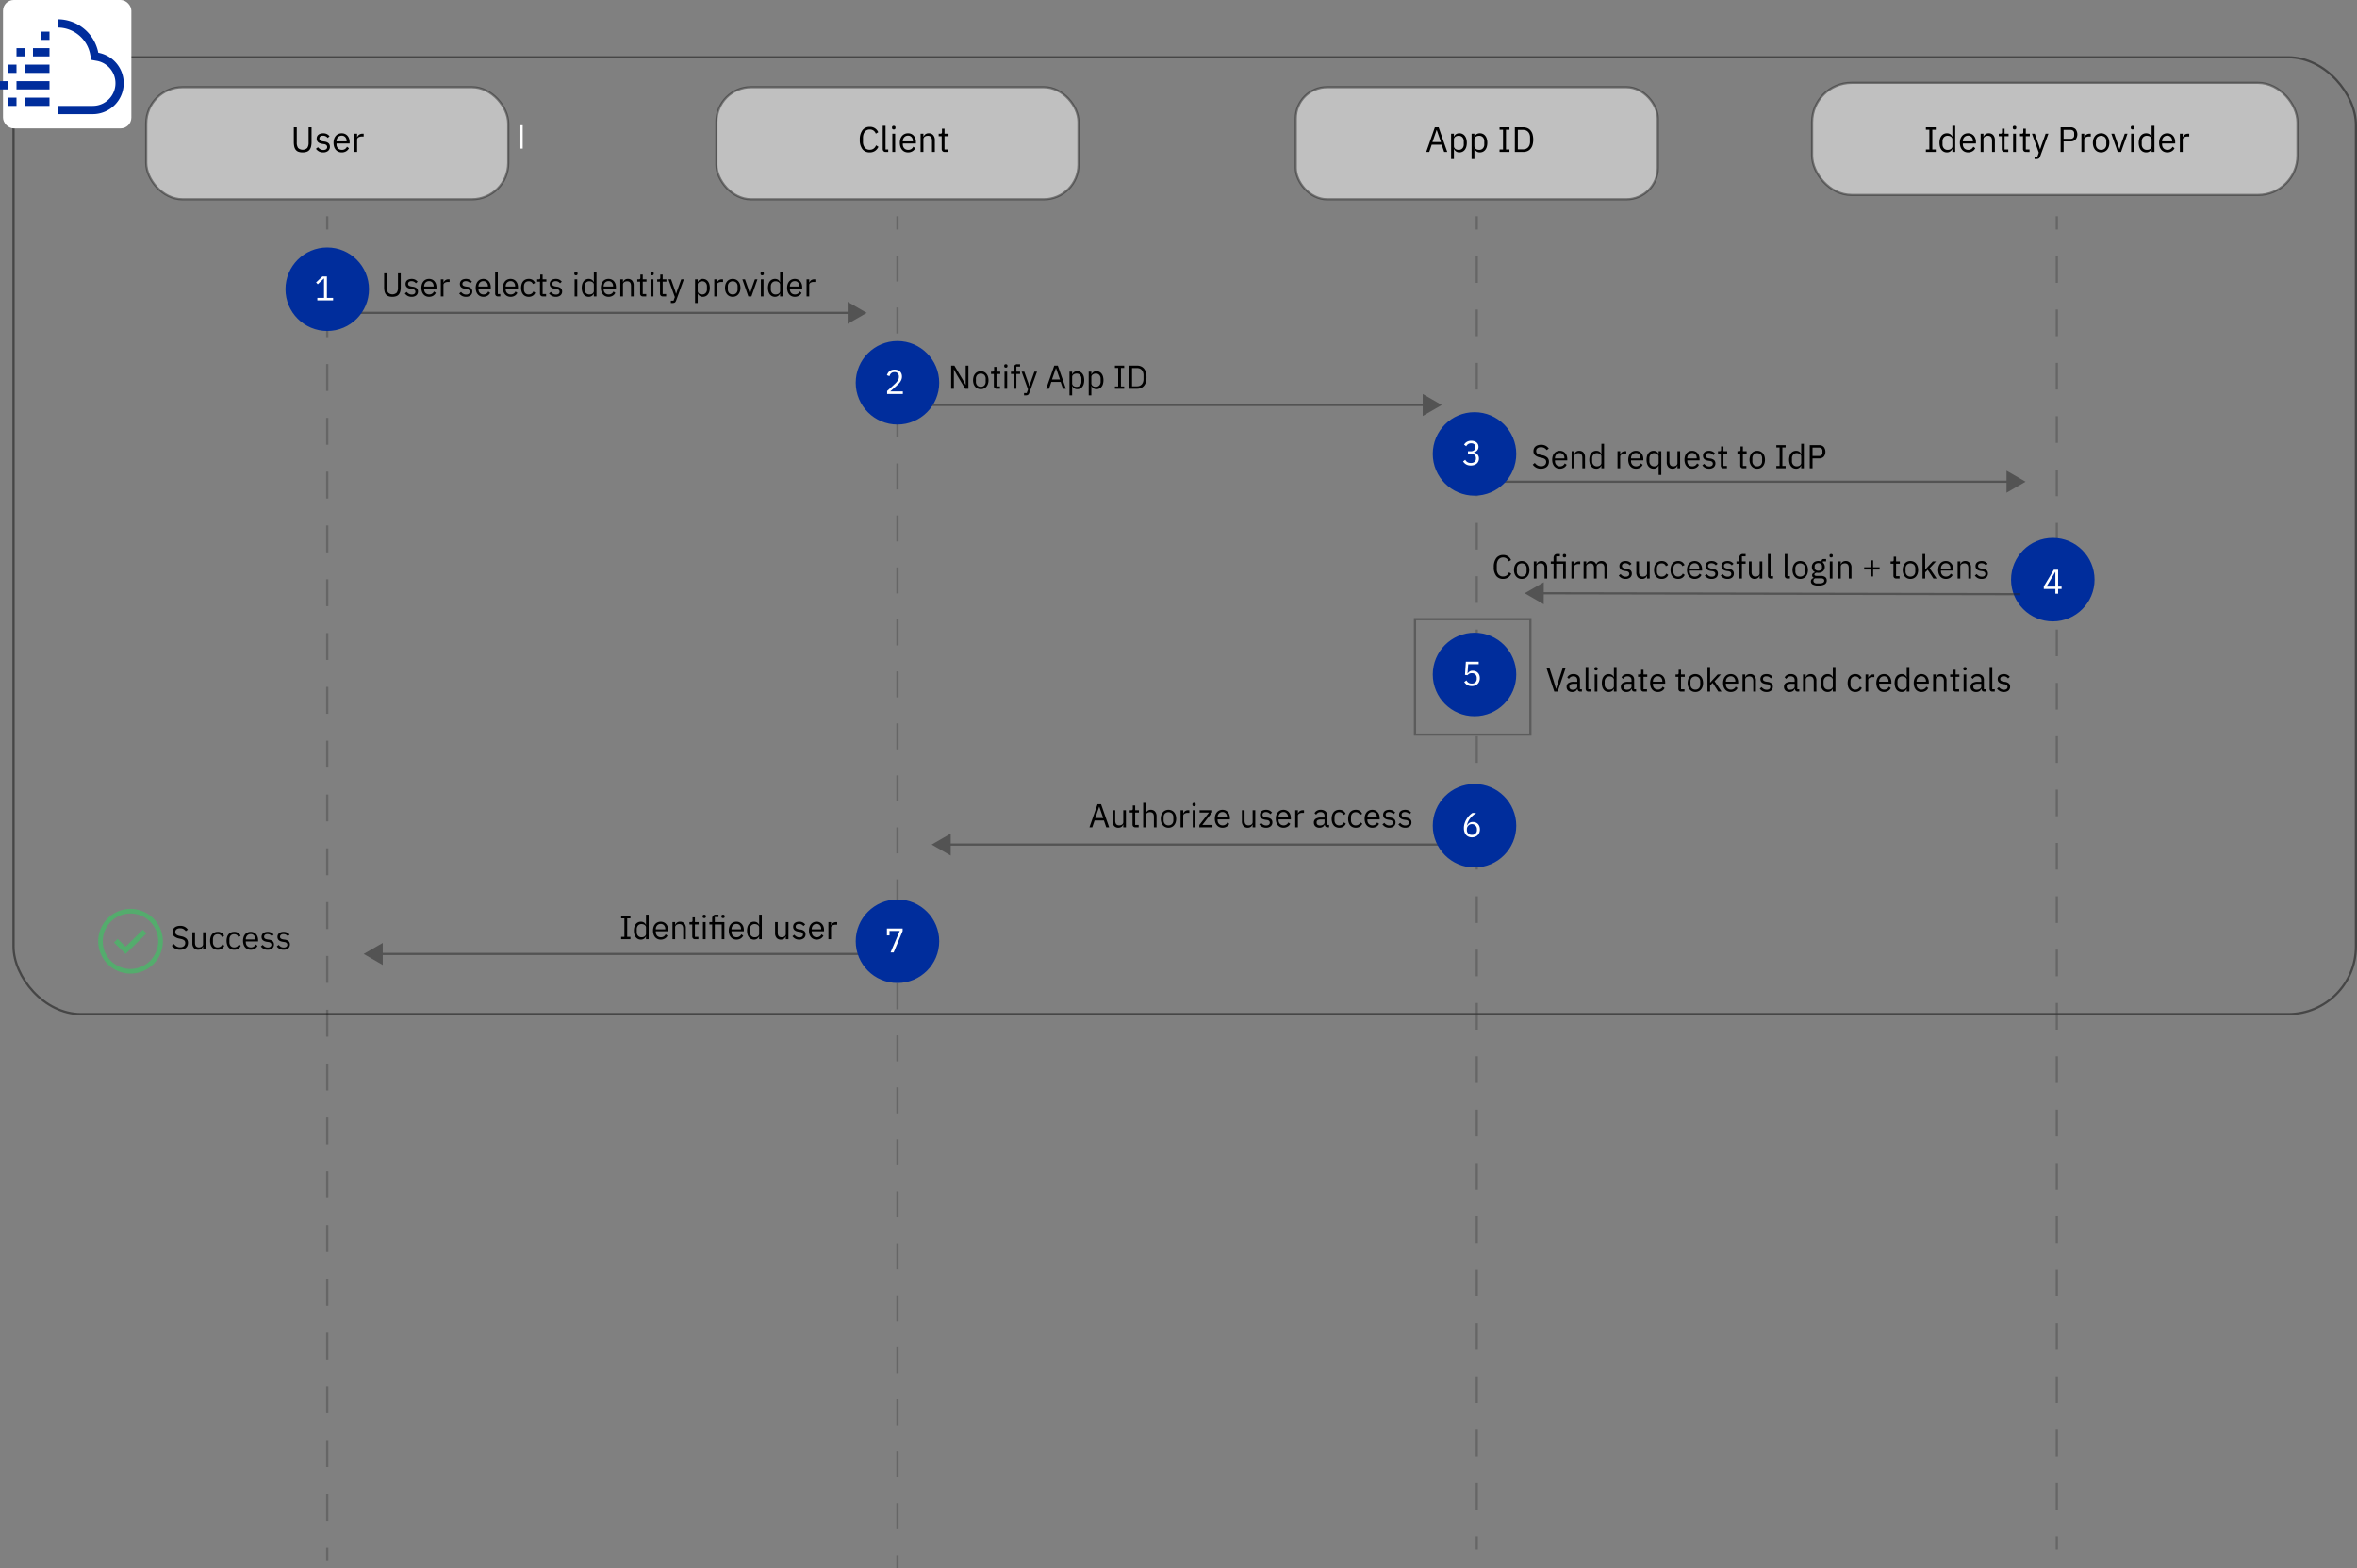 <svg xmlns="http://www.w3.org/2000/svg" width="1066.799" height="709.839"><rect width="100%" height="100%" fill="#808080" stroke="none"/><defs><style>.cls-1,.cls-17{fill:#fff}.cls-1,.cls-7{stroke:#262626}.cls-1,.cls-3,.cls-5,.cls-7,.cls-9{stroke-miterlimit:10}.cls-1,.cls-6{opacity:.5}.cls-2{opacity:.2}.cls-3,.cls-5,.cls-7{fill:none}.cls-3,.cls-5{stroke:#000}.cls-5{stroke-dasharray:12.07 12.07}.cls-8{fill:#262626}.cls-16,.cls-9{fill:#002d9c}.cls-9{stroke:#002d9c;stroke-width:2px}.cls-11{fill:#42be65}</style></defs><g id="Background"><rect class="cls-1" x="586.466" y="39.452" width="163.866" height="50.745" rx="14.188"/><rect class="cls-1" x="324.269" y="39.452" width="163.866" height="50.745" rx="15.685"/><rect class="cls-1" x="820.17" y="37.488" width="219.695" height="50.745" rx="17.844"/><g class="cls-2"><path class="cls-3" d="M406.202 709.839v-6"/><path stroke-dasharray="11.764 11.764" stroke="#000" fill="none" stroke-miterlimit="10" d="M406.202 692.074V109.751"/><path class="cls-3" d="M406.202 103.868v-6"/></g><g class="cls-2"><path class="cls-3" d="M668.399 701.305v-6"/><path class="cls-5" d="M668.399 683.235V109.904"/><path class="cls-3" d="M668.399 103.869v-6"/></g><g class="cls-2"><path class="cls-3" d="M930.923 701.305v-6"/><path class="cls-5" d="M930.923 683.235V109.904"/><path class="cls-3" d="M930.923 103.869v-6"/></g><g class="cls-6"><path class="cls-7" d="M677.645 218.008H909.62"/><path class="cls-8" d="M908.161 222.995l8.635-4.987-8.635-4.986v9.973z"/></g><circle class="cls-9" cx="929.112" cy="262.335" r="17.895"/><g class="cls-6"><path class="cls-7" d="M428.844 382.23h224.39"/><path class="cls-8" d="M430.303 387.216l-8.635-4.986 8.635-4.986v9.972z"/></g><g id="checkmark--outline" opacity=".71"><path class="cls-11" d="M70.362 418.137a14.638 14.638 0 1014.758 14.638 14.698 14.698 0 00-14.758-14.638zm0 27.185a12.547 12.547 0 1112.65-12.547 12.599 12.599 0 01-12.65 12.547z" transform="translate(-11.406 -6.801)"/><path class="cls-11" d="M56.848 431.724l-5.271-5.186 1.676-1.641 3.595 3.534 7.811-7.685 1.676 1.652-9.487 9.326z"/></g><rect x="6.128" y="25.926" width="1060.171" height="433.023" rx="30.58" opacity=".81" stroke="#393939" fill="none" stroke-miterlimit="10"/><path stroke-linejoin="round" stroke-width="1.032" stroke="#fff" fill="none" d="M236.06 56.66v10.591"/><rect class="cls-1" x="66.173" y="39.452" width="163.866" height="50.745" rx="16.432"/><g class="cls-2"><path class="cls-3" d="M148.106 706.503v-6"/><path stroke-dasharray="12.176 12.176" stroke="#000" fill="none" stroke-miterlimit="10" d="M148.106 688.327v-578.37"/><path class="cls-3" d="M148.106 103.868v-6"/></g><g class="cls-6"><path class="cls-7" d="M171.771 431.724H392.16"/><path class="cls-8" d="M173.23 436.711l-8.635-4.987 8.635-4.986v9.973z"/></g><g class="cls-6"><path class="cls-7" d="M385.123 141.596H159.065"/><path class="cls-8" d="M383.664 136.61l8.635 4.986-8.635 4.987v-9.973z"/></g><rect x="1.865" y=".5" width="57.091" height="57.091" rx="4.364" stroke="#fff" stroke-miterlimit="10" fill="#fff"/><g id="cloud-app"><path class="cls-16" d="M55.884 30.673a18.703 18.703 0 00-18.346-15.147v3.732a14.976 14.976 0 0114.68 12.12l.484 2.512 2.517.456a10.27 10.27 0 01-1.801 20.376h-15.88v3.733h15.88a14.003 14.003 0 002.466-27.783z" transform="translate(-11.406 -6.801)"/><path class="cls-16" d="M11.199 44.188h11.199v3.733H11.199zM3.733 44.188h3.733v3.733H3.733zM7.466 36.721h14.932v3.733H7.466zM0 36.721h3.733v3.733H0zM11.199 29.255h11.199v3.733H11.199zM3.733 29.255h3.733v3.733H3.733zM14.932 21.789h7.466v3.733h-7.466zM7.466 21.789h3.733v3.733H7.466zM18.665 14.323h3.733v3.733h-3.733z"/></g><path class="cls-17" d="M421.229 186.092h-7.117v-1.337l3.543-3.262a7.855 7.855 0 001.274-1.49 2.876 2.876 0 00.513-1.582v-.186a2.133 2.133 0 00-.497-1.466 1.915 1.915 0 00-1.508-.56 2.482 2.482 0 00-.87.14 1.973 1.973 0 00-.646.388 2.184 2.184 0 00-.45.583 3.554 3.554 0 00-.287.723l-1.166-.451a4.57 4.57 0 01.428-.94 3.149 3.149 0 011.678-1.379 4.455 4.455 0 012.79.019 2.798 2.798 0 011.686 1.645 3.48 3.48 0 01.225 1.273 3.76 3.76 0 01-.18 1.181 4.601 4.601 0 01-.488 1.032 6.23 6.23 0 01-.754.955q-.443.466-.956.932l-2.921 2.632h5.703z" transform="translate(-11.406 -6.801)"/><g class="cls-6"><path class="cls-7" d="M645.386 183.285l-224.376-.001"/><path class="cls-8" d="M643.927 178.298l8.636 4.987-8.636 4.986v-9.973z"/></g><g class="cls-6"><path class="cls-7" d="M697.255 268.497l217.162.413"/><path class="cls-8" d="M698.704 273.486l-8.626-5.003 8.645-4.97-.019 9.973z"/></g><path stroke="#393939" fill="none" opacity=".5" stroke-miterlimit="10" d="M640.436 280.23h52.23v52.23h-52.23z"/><circle class="cls-9" cx="667.38" cy="373.702" r="17.895"/><path class="cls-17" d="M677.62 385.756a3.844 3.844 0 01-1.516-.287 3.175 3.175 0 01-1.149-.824 3.6 3.6 0 01-.723-1.313 5.683 5.683 0 01-.249-1.74 7.107 7.107 0 01.358-2.277 8.64 8.64 0 01.924-1.943 9.19 9.19 0 011.251-1.554 8.414 8.414 0 011.337-1.096h1.678q-.87.636-1.554 1.24a9.382 9.382 0 00-1.196 1.264 7.573 7.573 0 00-.87 1.41 8.188 8.188 0 00-.575 1.697l.077.032a3.556 3.556 0 011.003-1.112 2.683 2.683 0 011.608-.443 3.473 3.473 0 011.29.233 2.82 2.82 0 011.01.67 3.148 3.148 0 01.66 1.06 3.81 3.81 0 01.242 1.386 3.982 3.982 0 01-.257 1.456 3.25 3.25 0 01-.73 1.137 3.318 3.318 0 01-1.143.74 3.989 3.989 0 01-1.476.264zm-.016-1.15a2.069 2.069 0 002.27-2.284v-.124a2.274 2.274 0 10-4.538 0v.124a2.067 2.067 0 002.268 2.284z" transform="translate(-11.406 -6.801)"/><circle class="cls-9" cx="667.38" cy="305.253" r="17.895"/><path class="cls-17" d="M680.682 307.423h-4.756l-.31 4.134h.109a3.404 3.404 0 01.878-.87 2.397 2.397 0 011.344-.326 3.482 3.482 0 011.29.232 3.034 3.034 0 011.025.661 2.938 2.938 0 01.677 1.05 3.9 3.9 0 01.24 1.413 4.113 4.113 0 01-.248 1.453 3.169 3.169 0 01-.723 1.135 3.305 3.305 0 01-1.15.737 4.162 4.162 0 01-1.53.265 4.307 4.307 0 01-1.205-.153 3.56 3.56 0 01-.925-.414 3.74 3.74 0 01-.707-.585 6.08 6.08 0 01-.552-.682l.98-.746a4.752 4.752 0 00.428.59 2.512 2.512 0 00.497.452 2.124 2.124 0 00.63.287 3.172 3.172 0 00.855.1 2.257 2.257 0 001.693-.591 2.296 2.296 0 00.575-1.669v-.155a2.296 2.296 0 00-.575-1.67 2.257 2.257 0 00-1.693-.592 2.171 2.171 0 00-1.174.273 3.866 3.866 0 00-.77.644l-1.103-.155.388-5.968h5.813z" transform="translate(-11.406 -6.801)"/><circle class="cls-9" cx="406.202" cy="173.237" r="17.895"/><path class="cls-17" d="M420.047 185.105h-7.117v-1.337l3.543-3.263a7.858 7.858 0 001.274-1.489 2.876 2.876 0 00.513-1.582v-.186a2.133 2.133 0 00-.497-1.466 1.915 1.915 0 00-1.508-.56 2.482 2.482 0 00-.87.14 1.972 1.972 0 00-.645.388 2.184 2.184 0 00-.45.583 3.543 3.543 0 00-.287.722l-1.166-.45a4.572 4.572 0 01.427-.94 3.149 3.149 0 011.678-1.38 4.455 4.455 0 012.79.02 2.798 2.798 0 011.687 1.645 3.48 3.48 0 01.224 1.273 3.76 3.76 0 01-.178 1.181 4.606 4.606 0 01-.49 1.032 6.223 6.223 0 01-.754.955q-.442.466-.956.932l-2.92 2.632h5.703z" transform="translate(-11.406 -6.801)"/><circle class="cls-9" cx="148.106" cy="130.899" r="17.895"/><path class="cls-17" d="M155.036 142.767v-1.15h3.03v-8.733h-.109l-2.735 2.549-.76-.825 2.874-2.688h2.035v9.697h2.798v1.15z" transform="translate(-11.406 -6.801)"/></g><g id="Text"><path d="M145.73 64.405v6.923a4.148 4.148 0 00.592 2.427 3.034 3.034 0 004.16 0 4.147 4.147 0 00.592-2.427v-6.923h1.344v6.592a9.069 9.069 0 01-.216 2.112 3.705 3.705 0 01-.696 1.488 2.87 2.87 0 01-1.256.88 5.497 5.497 0 01-1.896.288 5.352 5.352 0 01-1.88-.288 2.757 2.757 0 01-1.224-.88 3.662 3.662 0 01-.664-1.488 9.77 9.77 0 01-.2-2.112v-6.592zM157.665 75.765a3.867 3.867 0 01-1.927-.44 4.38 4.38 0 01-1.336-1.176l.912-.736a3.584 3.584 0 001.071.937 2.792 2.792 0 001.376.327 2.04 2.04 0 001.273-.352 1.278 1.278 0 00.143-1.816 1.913 1.913 0 00-1.128-.472l-.655-.096a5.477 5.477 0 01-1.057-.248 2.958 2.958 0 01-.84-.448 1.91 1.91 0 01-.56-.696 2.257 2.257 0 01-.2-.991 2.386 2.386 0 01.224-1.065 2.139 2.139 0 01.616-.76 2.687 2.687 0 01.937-.456 4.311 4.311 0 011.168-.152 3.646 3.646 0 011.687.352 3.787 3.787 0 011.192.976l-.848.768a2.533 2.533 0 00-.8-.696 2.576 2.576 0 00-1.328-.313 1.833 1.833 0 00-1.208.345 1.161 1.161 0 00-.409.936.98.98 0 00.409.88 3.04 3.04 0 001.175.4l.641.095a3.441 3.441 0 011.952.792 2.083 2.083 0 01.576 1.529 2.337 2.337 0 01-.816 1.887 3.367 3.367 0 01-2.24.69zM166.081 75.765a3.701 3.701 0 01-1.528-.305 3.288 3.288 0 01-1.168-.872 4.013 4.013 0 01-.752-1.36 6.141 6.141 0 010-3.56 4.01 4.01 0 01.752-1.367 3.297 3.297 0 011.168-.871 3.701 3.701 0 011.528-.305 3.508 3.508 0 011.489.304 3.28 3.28 0 011.12.837 3.745 3.745 0 01.712 1.267 5.009 5.009 0 01.248 1.61v.606h-5.937v.384a2.837 2.837 0 00.168.984 2.34 2.34 0 00.48.792 2.2 2.2 0 00.768.528 2.643 2.643 0 001.032.192 2.515 2.515 0 001.368-.368 2.427 2.427 0 00.904-1.056l.911.66a3.187 3.187 0 01-1.247 1.377 3.77 3.77 0 01-2.016.523zm0-7.568a2.44 2.44 0 00-.96.182 2.16 2.16 0 00-.744.518 2.41 2.41 0 00-.487.786 2.712 2.712 0 00-.177.994v.112h4.56v-.175a2.509 2.509 0 00-.6-1.757 2.045 2.045 0 00-1.592-.66zM171.762 75.573v-8.256h1.28v1.52h.08a2.496 2.496 0 01.8-1.056 2.458 2.458 0 011.583-.464h.496v1.28h-.752a2.888 2.888 0 00-1.624.392 1.159 1.159 0 00-.584.984v5.6zM92.889 436.628a4.506 4.506 0 01-2.175-.487 4.61 4.61 0 01-1.53-1.343l.93-.779a4.072 4.072 0 001.23 1.117 3.171 3.171 0 001.59.383 2.47 2.47 0 001.718-.54 1.856 1.856 0 00.593-1.44 1.476 1.476 0 00-.45-1.155 3.394 3.394 0 00-1.486-.645l-.854-.195a4.962 4.962 0 01-2.198-.997 2.377 2.377 0 01-.757-1.883 2.845 2.845 0 01.255-1.23 2.471 2.471 0 01.712-.9 3.235 3.235 0 011.095-.547 4.956 4.956 0 011.403-.188 4.403 4.403 0 012.032.436 3.91 3.91 0 011.432 1.274l-.945.69a3.267 3.267 0 00-1.05-.945 3.098 3.098 0 00-1.53-.345 2.605 2.605 0 00-1.582.428 1.492 1.492 0 00-.577 1.282 1.352 1.352 0 00.487 1.133 3.774 3.774 0 001.478.607l.854.196a4.44 4.44 0 012.236 1.05 2.564 2.564 0 01.69 1.875 3.315 3.315 0 01-.247 1.304 2.678 2.678 0 01-.713.99 3.325 3.325 0 01-1.132.63 4.703 4.703 0 01-1.509.224zM103.314 435.203h-.06a3.612 3.612 0 01-.293.527 1.969 1.969 0 01-.428.46 1.996 1.996 0 01-.614.32 2.693 2.693 0 01-.841.118 2.448 2.448 0 01-1.904-.772 3.118 3.118 0 01-.705-2.183v-4.965h1.2v4.766q0 2.089 1.77 2.09a2.669 2.669 0 00.697-.09 1.903 1.903 0 00.6-.27 1.369 1.369 0 00.42-.459 1.343 1.343 0 00.158-.669v-5.367h1.2v7.74h-1.2zM109.944 436.628a3.557 3.557 0 01-1.455-.285 2.953 2.953 0 01-1.088-.81 3.606 3.606 0 01-.675-1.275 6.186 6.186 0 010-3.36 3.623 3.623 0 01.675-1.275 2.965 2.965 0 011.088-.81 3.557 3.557 0 011.455-.285 3.11 3.11 0 011.852.502 3.072 3.072 0 011.042 1.312l-1.005.511a1.825 1.825 0 00-.69-.93 2.074 2.074 0 00-1.2-.33 2.412 2.412 0 00-.944.172 1.848 1.848 0 00-.675.48 2.02 2.02 0 00-.406.735 3.105 3.105 0 00-.134.937v1.32a2.515 2.515 0 00.548 1.673 1.986 1.986 0 001.612.653 2.176 2.176 0 002.1-1.351l.87.585a3.065 3.065 0 01-1.117 1.335 3.27 3.27 0 01-1.853.496zM117.399 436.628a3.556 3.556 0 01-1.455-.285 2.953 2.953 0 01-1.088-.81 3.602 3.602 0 01-.675-1.275 6.183 6.183 0 010-3.36 3.62 3.62 0 01.675-1.275 2.965 2.965 0 011.088-.81 3.556 3.556 0 011.455-.285 3.11 3.11 0 011.852.502 3.072 3.072 0 011.042 1.312l-1.005.511a1.825 1.825 0 00-.69-.93 2.074 2.074 0 00-1.2-.33 2.411 2.411 0 00-.944.172 1.848 1.848 0 00-.675.48 2.02 2.02 0 00-.406.735 3.109 3.109 0 00-.134.937v1.32a2.515 2.515 0 00.548 1.673 1.986 1.986 0 001.612.653 2.176 2.176 0 002.1-1.351l.87.585a3.065 3.065 0 01-1.117 1.335 3.27 3.27 0 01-1.853.496zM124.883 436.628a3.464 3.464 0 01-1.431-.285 3.077 3.077 0 01-1.096-.817 3.748 3.748 0 01-.705-1.275 5.76 5.76 0 010-3.337 3.74 3.74 0 01.705-1.283 3.09 3.09 0 011.096-.817 3.464 3.464 0 011.431-.285 3.29 3.29 0 011.396.284 3.087 3.087 0 011.05.785 3.493 3.493 0 01.668 1.188 4.712 4.712 0 01.232 1.51v.568h-5.565v.36a2.656 2.656 0 00.157.922 2.211 2.211 0 00.45.743 2.047 2.047 0 00.72.494 2.464 2.464 0 00.967.18 2.353 2.353 0 001.284-.345 2.264 2.264 0 00.846-.99l.856.62a2.992 2.992 0 01-1.17 1.29 3.527 3.527 0 01-1.89.49zm0-7.094a2.287 2.287 0 00-.9.171 2.005 2.005 0 00-.697.485 2.267 2.267 0 00-.458.737 2.547 2.547 0 00-.165.933v.103h4.276v-.164a2.352 2.352 0 00-.563-1.646 1.92 1.92 0 00-1.493-.62zM132.534 436.628a3.622 3.622 0 01-1.807-.412 4.11 4.11 0 01-1.253-1.102l.854-.69a3.368 3.368 0 001.006.878 2.615 2.615 0 001.29.307 1.913 1.913 0 001.193-.33 1.2 1.2 0 00.134-1.702 1.789 1.789 0 00-1.057-.443l-.615-.09a5.087 5.087 0 01-.99-.233 2.745 2.745 0 01-.788-.42 1.798 1.798 0 01-.524-.652 2.114 2.114 0 01-.188-.93 2.232 2.232 0 01.21-.998 1.996 1.996 0 01.578-.712 2.51 2.51 0 01.877-.428 4.068 4.068 0 011.095-.142 3.42 3.42 0 011.582.33 3.543 3.543 0 011.118.915l-.795.72a2.369 2.369 0 00-1.995-.946 1.719 1.719 0 00-1.132.324 1.087 1.087 0 00-.383.877.92.92 0 00.383.825 2.857 2.857 0 001.102.375l.6.09a3.22 3.22 0 011.83.742 1.951 1.951 0 01.54 1.433 2.193 2.193 0 01-.764 1.77 3.159 3.159 0 01-2.101.644zM139.748 436.628a3.622 3.622 0 01-1.806-.412 4.11 4.11 0 01-1.253-1.102l.854-.69a3.368 3.368 0 001.006.878 2.615 2.615 0 001.29.307 1.913 1.913 0 001.192-.33 1.2 1.2 0 00.135-1.702 1.788 1.788 0 00-1.057-.443l-.616-.09a5.088 5.088 0 01-.989-.233 2.745 2.745 0 01-.788-.42 1.798 1.798 0 01-.524-.652 2.114 2.114 0 01-.188-.93 2.23 2.23 0 01.21-.998 1.994 1.994 0 01.577-.712 2.509 2.509 0 01.877-.428 4.066 4.066 0 011.096-.142 3.419 3.419 0 011.582.33 3.543 3.543 0 011.118.915l-.796.72a2.369 2.369 0 00-1.994-.946 1.719 1.719 0 00-1.133.324 1.087 1.087 0 00-.383.877.92.92 0 00.383.825 2.857 2.857 0 001.103.375l.6.09a3.22 3.22 0 011.83.742 1.951 1.951 0 01.54 1.433 2.193 2.193 0 01-.765 1.77 3.159 3.159 0 01-2.1.644zM292.542 431.853v-1.05h1.47v-8.37h-1.47v-1.05h4.2v1.05h-1.47v8.37h1.47v1.05zM303.791 430.607h-.06a2.362 2.362 0 01-2.264 1.426 2.938 2.938 0 01-1.306-.286 2.818 2.818 0 01-.997-.81 3.686 3.686 0 01-.63-1.275 6.585 6.585 0 010-3.36 3.704 3.704 0 01.63-1.275 2.83 2.83 0 01.997-.81 2.938 2.938 0 011.306-.285 2.632 2.632 0 011.386.349 2.182 2.182 0 01.878 1.077h.06v-4.605h1.2v11.1h-1.2zm-1.994.361a2.79 2.79 0 00.773-.105 1.935 1.935 0 00.636-.31 1.494 1.494 0 00.428-.497 1.394 1.394 0 00.157-.671v-2.895a1.189 1.189 0 00-.157-.595 1.477 1.477 0 00-.428-.475 2.171 2.171 0 00-.636-.31 2.62 2.62 0 00-.773-.113 2.063 2.063 0 00-1.605.641 2.397 2.397 0 00-.585 1.68v1.327a2.398 2.398 0 00.585 1.682 2.066 2.066 0 001.605.641zM310.452 432.033a3.464 3.464 0 01-1.432-.286 3.08 3.08 0 01-1.096-.817 3.748 3.748 0 01-.705-1.274 5.76 5.76 0 010-3.338 3.74 3.74 0 01.705-1.282 3.092 3.092 0 011.096-.818 3.464 3.464 0 011.432-.285 3.291 3.291 0 011.395.284 3.089 3.089 0 011.05.785 3.495 3.495 0 01.668 1.188 4.712 4.712 0 01.232 1.51v.568h-5.565v.36a2.656 2.656 0 00.157.922 2.208 2.208 0 00.45.743 2.046 2.046 0 00.72.494 2.464 2.464 0 00.968.181 2.353 2.353 0 001.283-.346 2.265 2.265 0 00.847-.989l.855.62a2.991 2.991 0 01-1.17 1.29 3.528 3.528 0 01-1.89.49zm0-7.095a2.285 2.285 0 00-.9.172 2.004 2.004 0 00-.697.484 2.265 2.265 0 00-.458.737 2.545 2.545 0 00-.165.933v.104h4.275v-.164a2.352 2.352 0 00-.562-1.647 1.92 1.92 0 00-1.493-.62zM315.778 431.853v-7.74h1.199v1.246h.06a2.52 2.52 0 01.803-1.04 2.269 2.269 0 011.386-.386 2.428 2.428 0 011.898.773 3.14 3.14 0 01.698 2.182v4.965h-1.2v-4.765q0-2.09-1.755-2.09a2.67 2.67 0 00-.697.09 2.048 2.048 0 00-.608.27 1.333 1.333 0 00-.427.46 1.297 1.297 0 00-.158.653v5.382zM326.007 431.853a1.23 1.23 0 01-.953-.352 1.31 1.31 0 01-.322-.92v-5.403h-1.276v-1.065h.721a.707.707 0 00.532-.158.82.82 0 00.143-.547v-1.44h1.08v2.145h1.695v1.065h-1.695v5.61h1.575v1.065zM330.161 422.298a.734.734 0 01-.562-.187.693.693 0 01-.173-.489v-.194a.69.69 0 01.173-.487.938.938 0 011.125 0 .69.69 0 01.173.487v.195a.692.692 0 01-.173.488.734.734 0 01-.563.187zm-.6 1.815h1.2v7.74h-1.2zM333.732 425.178h-1.261v-1.065h1.26v-1.56a1.949 1.949 0 01.42-1.306 1.58 1.58 0 011.275-.494h1.17v1.064h-1.665v2.295h4.336v7.74h-1.2v-6.675h-3.136v6.675h-1.2zm4.934-2.88a.734.734 0 01-.562-.187.693.693 0 01-.173-.489v-.194a.69.69 0 01.173-.487.938.938 0 011.125 0 .69.69 0 01.173.487v.194a.692.692 0 01-.173.489.734.734 0 01-.563.187zM344.726 432.033a3.465 3.465 0 01-1.432-.286 3.08 3.08 0 01-1.095-.817 3.75 3.75 0 01-.705-1.274 5.76 5.76 0 010-3.338 3.741 3.741 0 01.705-1.282 3.092 3.092 0 011.095-.818 3.465 3.465 0 011.432-.285 3.291 3.291 0 011.395.284 3.087 3.087 0 011.05.785 3.495 3.495 0 01.668 1.188 4.712 4.712 0 01.233 1.51v.568h-5.566v.36a2.656 2.656 0 00.158.922 2.21 2.21 0 00.45.743 2.046 2.046 0 00.72.494 2.464 2.464 0 00.967.181 2.353 2.353 0 001.283-.346 2.265 2.265 0 00.847-.989l.855.62a2.991 2.991 0 01-1.17 1.29 3.528 3.528 0 01-1.89.49zm0-7.095a2.285 2.285 0 00-.9.172 2.004 2.004 0 00-.697.484 2.267 2.267 0 00-.458.737 2.545 2.545 0 00-.165.933v.104h4.276v-.164a2.352 2.352 0 00-.563-1.647 1.92 1.92 0 00-1.493-.62zM355.001 430.607h-.06a2.362 2.362 0 01-2.264 1.426 2.938 2.938 0 01-1.306-.286 2.818 2.818 0 01-.997-.81 3.688 3.688 0 01-.63-1.275 6.588 6.588 0 010-3.36 3.705 3.705 0 01.63-1.275 2.829 2.829 0 01.997-.81 2.938 2.938 0 011.306-.285 2.632 2.632 0 011.386.349 2.183 2.183 0 01.878 1.077h.06v-4.605h1.2v11.1h-1.2zm-1.994.361a2.79 2.79 0 00.773-.105 1.935 1.935 0 00.636-.31 1.493 1.493 0 00.428-.497 1.395 1.395 0 00.157-.671v-2.895a1.19 1.19 0 00-.157-.595 1.476 1.476 0 00-.428-.475 2.172 2.172 0 00-.636-.31 2.62 2.62 0 00-.773-.113 2.063 2.063 0 00-1.605.641 2.396 2.396 0 00-.585 1.68v1.327a2.397 2.397 0 00.585 1.682 2.066 2.066 0 001.605.641zM367.062 430.607h-.06a3.621 3.621 0 01-.293.527 1.97 1.97 0 01-.428.461 2 2 0 01-.614.32 2.693 2.693 0 01-.841.118 2.448 2.448 0 01-1.904-.773 3.118 3.118 0 01-.705-2.182v-4.965h1.2v4.765q0 2.09 1.77 2.09a2.669 2.669 0 00.696-.09 1.903 1.903 0 00.601-.27 1.369 1.369 0 00.42-.459 1.342 1.342 0 00.157-.669v-5.367h1.2v7.74h-1.2zM373.136 432.033a3.621 3.621 0 01-1.807-.413 4.11 4.11 0 01-1.252-1.102l.854-.69a3.367 3.367 0 001.006.878 2.615 2.615 0 001.29.307 1.912 1.912 0 001.192-.33 1.2 1.2 0 00.135-1.702 1.788 1.788 0 00-1.058-.443l-.615-.09a5.088 5.088 0 01-.99-.232 2.745 2.745 0 01-.787-.42 1.8 1.8 0 01-.525-.653 2.114 2.114 0 01-.187-.93 2.23 2.23 0 01.21-.998 1.994 1.994 0 01.577-.712 2.509 2.509 0 01.877-.427 4.066 4.066 0 011.096-.143 3.419 3.419 0 011.582.33 3.543 3.543 0 011.118.915l-.796.72a2.368 2.368 0 00-1.994-.945 1.719 1.719 0 00-1.133.323 1.087 1.087 0 00-.383.877.92.92 0 00.383.825 2.857 2.857 0 001.103.375l.6.09a3.22 3.22 0 011.83.742 1.951 1.951 0 01.54 1.433 2.193 2.193 0 01-.765 1.77 3.159 3.159 0 01-2.101.645zM381.026 432.033a3.464 3.464 0 01-1.432-.286 3.08 3.08 0 01-1.096-.817 3.75 3.75 0 01-.705-1.274 5.76 5.76 0 010-3.338 3.741 3.741 0 01.705-1.282 3.091 3.091 0 011.096-.818 3.464 3.464 0 011.432-.285 3.291 3.291 0 011.395.284 3.087 3.087 0 011.05.785 3.495 3.495 0 01.668 1.188 4.712 4.712 0 01.233 1.51v.568h-5.566v.36a2.656 2.656 0 00.157.922 2.211 2.211 0 00.45.743 2.046 2.046 0 00.72.494 2.464 2.464 0 00.968.181 2.353 2.353 0 001.283-.346 2.265 2.265 0 00.847-.989l.855.62a2.991 2.991 0 01-1.17 1.29 3.528 3.528 0 01-1.89.49zm0-7.095a2.285 2.285 0 00-.9.172 2.004 2.004 0 00-.697.484 2.267 2.267 0 00-.458.737 2.547 2.547 0 00-.165.933v.104h4.275v-.164a2.352 2.352 0 00-.562-1.647 1.92 1.92 0 00-1.493-.62zM386.352 431.853v-7.74h1.2v1.425h.074a2.342 2.342 0 01.75-.99 2.305 2.305 0 011.486-.435h.464v1.2h-.705a2.717 2.717 0 00-1.522.367 1.084 1.084 0 00-.548.923v5.25zM708.852 218.925a4.506 4.506 0 01-2.175-.487 4.61 4.61 0 01-1.53-1.343l.93-.78a4.07 4.07 0 001.23 1.118 3.172 3.172 0 001.59.383 2.47 2.47 0 001.718-.54 1.856 1.856 0 00.593-1.44 1.476 1.476 0 00-.45-1.155 3.393 3.393 0 00-1.486-.645l-.854-.195a4.963 4.963 0 01-2.198-.997 2.377 2.377 0 01-.757-1.883 2.845 2.845 0 01.255-1.23 2.47 2.47 0 01.711-.9 3.233 3.233 0 011.096-.548 4.956 4.956 0 011.403-.187 4.403 4.403 0 012.032.435 3.909 3.909 0 011.432 1.274l-.945.69a3.27 3.27 0 00-1.05-.945 3.098 3.098 0 00-1.53-.345 2.605 2.605 0 00-1.582.428 1.493 1.493 0 00-.577 1.282 1.352 1.352 0 00.487 1.133 3.774 3.774 0 001.478.608l.854.195a4.44 4.44 0 012.236 1.05 2.564 2.564 0 01.69 1.875 3.317 3.317 0 01-.247 1.305 2.677 2.677 0 01-.713.99 3.324 3.324 0 01-1.132.63 4.7 4.7 0 01-1.51.224zM717.416 218.925a3.464 3.464 0 01-1.431-.285 3.078 3.078 0 01-1.096-.817 3.748 3.748 0 01-.705-1.275 5.76 5.76 0 010-3.338 3.74 3.74 0 01.705-1.282 3.089 3.089 0 011.096-.817 3.464 3.464 0 011.431-.285 3.29 3.29 0 011.396.284 3.087 3.087 0 011.05.785 3.493 3.493 0 01.668 1.188 4.71 4.71 0 01.232 1.51v.568h-5.565v.36a2.656 2.656 0 00.157.922 2.211 2.211 0 00.45.743 2.048 2.048 0 00.72.494 2.466 2.466 0 00.967.18 2.354 2.354 0 001.284-.345 2.264 2.264 0 00.846-.99l.856.62a2.992 2.992 0 01-1.17 1.29 3.527 3.527 0 01-1.89.49zm0-7.095a2.285 2.285 0 00-.9.172 2.004 2.004 0 00-.696.485 2.267 2.267 0 00-.458.737 2.547 2.547 0 00-.165.933v.103h4.275v-.164a2.352 2.352 0 00-.563-1.646 1.92 1.92 0 00-1.493-.62zM722.742 218.745v-7.74h1.2v1.247h.06a2.518 2.518 0 01.803-1.04 2.267 2.267 0 011.387-.386 2.428 2.428 0 011.897.772 3.14 3.14 0 01.698 2.183v4.965h-1.2v-4.766q0-2.089-1.754-2.09a2.669 2.669 0 00-.698.09 2.044 2.044 0 00-.608.27 1.332 1.332 0 00-.427.46 1.297 1.297 0 00-.158.653v5.382zM736.211 217.5h-.06a2.362 2.362 0 01-2.264 1.426 2.938 2.938 0 01-1.306-.285 2.818 2.818 0 01-.997-.81 3.686 3.686 0 01-.63-1.276 6.586 6.586 0 010-3.36 3.702 3.702 0 01.63-1.274 2.826 2.826 0 01.997-.81 2.938 2.938 0 011.306-.286 2.63 2.63 0 011.387.349 2.183 2.183 0 01.878 1.077h.06v-4.605h1.2v11.1h-1.2zm-1.994.361a2.791 2.791 0 00.773-.105 1.933 1.933 0 00.636-.31 1.492 1.492 0 00.428-.497 1.394 1.394 0 00.157-.671v-2.895a1.19 1.19 0 00-.157-.595 1.479 1.479 0 00-.428-.475 2.171 2.171 0 00-.636-.31 2.622 2.622 0 00-.773-.113 2.063 2.063 0 00-1.605.641 2.396 2.396 0 00-.585 1.68v1.327a2.397 2.397 0 00.585 1.682 2.066 2.066 0 001.605.64zM743.502 218.745v-7.74h1.2v1.425h.075a2.342 2.342 0 01.75-.99 2.305 2.305 0 011.485-.435h.465v1.2h-.705a2.717 2.717 0 00-1.523.367 1.084 1.084 0 00-.548.923v5.25zM751.841 218.925a3.464 3.464 0 01-1.432-.285 3.078 3.078 0 01-1.095-.817 3.748 3.748 0 01-.705-1.275 5.76 5.76 0 010-3.338 3.74 3.74 0 01.705-1.282 3.089 3.089 0 011.096-.817 3.464 3.464 0 011.431-.285 3.29 3.29 0 011.396.284 3.087 3.087 0 011.05.785 3.493 3.493 0 01.668 1.188 4.71 4.71 0 01.232 1.51v.568h-5.565v.36a2.656 2.656 0 00.157.922 2.211 2.211 0 00.45.743 2.048 2.048 0 00.72.494 2.466 2.466 0 00.967.18 2.354 2.354 0 001.283-.345 2.264 2.264 0 00.847-.99l.856.62a2.992 2.992 0 01-1.17 1.29 3.527 3.527 0 01-1.89.49zm0-7.095a2.285 2.285 0 00-.9.172 2.004 2.004 0 00-.697.485 2.267 2.267 0 00-.458.737 2.547 2.547 0 00-.165.933v.103h4.276v-.164a2.352 2.352 0 00-.563-1.646 1.92 1.92 0 00-1.493-.62zM762.116 217.5h-.06a2.362 2.362 0 01-2.264 1.426 2.938 2.938 0 01-1.306-.285 2.818 2.818 0 01-.997-.81 3.686 3.686 0 01-.63-1.276 6.586 6.586 0 010-3.36 3.702 3.702 0 01.63-1.274 2.827 2.827 0 01.997-.81 2.938 2.938 0 011.306-.286 2.631 2.631 0 011.387.349 2.183 2.183 0 01.878 1.077h.06v-1.246h1.2v10.74h-1.2zm-1.994.361a2.79 2.79 0 00.773-.105 1.933 1.933 0 00.637-.31 1.492 1.492 0 00.427-.497 1.394 1.394 0 00.157-.671v-2.895a1.19 1.19 0 00-.157-.595 1.479 1.479 0 00-.427-.475 2.17 2.17 0 00-.637-.31 2.62 2.62 0 00-.773-.113 2.063 2.063 0 00-1.605.641 2.397 2.397 0 00-.585 1.68v1.327a2.398 2.398 0 00.585 1.682 2.066 2.066 0 001.605.64zM770.637 217.5h-.06a3.616 3.616 0 01-.293.527 1.97 1.97 0 01-.428.461 1.996 1.996 0 01-.614.32 2.693 2.693 0 01-.84.118 2.448 2.448 0 01-1.905-.773 3.118 3.118 0 01-.705-2.182v-4.965h1.2v4.765q0 2.09 1.77 2.09a2.669 2.669 0 00.697-.09 1.906 1.906 0 00.6-.27 1.369 1.369 0 00.42-.459 1.342 1.342 0 00.157-.668v-5.368h1.2v7.74h-1.2zM777.296 218.925a3.464 3.464 0 01-1.431-.285 3.078 3.078 0 01-1.096-.817 3.748 3.748 0 01-.705-1.275 5.76 5.76 0 010-3.338 3.74 3.74 0 01.705-1.282 3.089 3.089 0 011.096-.817 3.464 3.464 0 011.431-.285 3.29 3.29 0 011.396.284 3.087 3.087 0 011.05.785 3.493 3.493 0 01.668 1.188 4.71 4.71 0 01.232 1.51v.568h-5.565v.36a2.656 2.656 0 00.157.922 2.211 2.211 0 00.45.743 2.047 2.047 0 00.72.494 2.466 2.466 0 00.967.18 2.354 2.354 0 001.284-.345 2.264 2.264 0 00.846-.99l.856.62a2.991 2.991 0 01-1.17 1.29 3.527 3.527 0 01-1.89.49zm0-7.095a2.285 2.285 0 00-.9.172 2.004 2.004 0 00-.696.485 2.267 2.267 0 00-.459.737 2.547 2.547 0 00-.165.933v.103h4.276v-.164a2.352 2.352 0 00-.563-1.646 1.92 1.92 0 00-1.493-.62zM784.947 218.925a3.623 3.623 0 01-1.807-.412 4.112 4.112 0 01-1.253-1.102l.855-.69a3.368 3.368 0 001.005.877 2.615 2.615 0 001.29.308 1.912 1.912 0 001.193-.33 1.2 1.2 0 00.135-1.702 1.789 1.789 0 00-1.058-.443l-.615-.09a5.09 5.09 0 01-.99-.233 2.745 2.745 0 01-.788-.42 1.8 1.8 0 01-.524-.652 2.115 2.115 0 01-.188-.93 2.232 2.232 0 01.21-.998 1.996 1.996 0 01.578-.712 2.51 2.51 0 01.877-.428 4.067 4.067 0 011.095-.142 3.419 3.419 0 011.582.33 3.542 3.542 0 011.118.915l-.795.72a2.368 2.368 0 00-1.995-.946 1.719 1.719 0 00-1.132.324 1.087 1.087 0 00-.383.877.92.92 0 00.383.825 2.853 2.853 0 001.102.375l.6.09a3.22 3.22 0 011.83.742 1.952 1.952 0 01.54 1.432 2.193 2.193 0 01-.764 1.77 3.159 3.159 0 01-2.101.645zM791.533 218.745a1.23 1.23 0 01-.954-.351 1.31 1.31 0 01-.322-.92v-5.403h-1.275v-1.066h.72a.707.707 0 00.533-.157.82.82 0 00.142-.548v-1.44h1.08v2.145h1.696v1.066h-1.696v5.609h1.576v1.065zM800.337 218.745a1.23 1.23 0 01-.953-.351 1.309 1.309 0 01-.322-.92v-5.403h-1.276v-1.066h.721a.707.707 0 00.532-.157.82.82 0 00.143-.548v-1.44h1.08v2.145h1.695v1.066h-1.695v5.609h1.575v1.065zM806.757 218.925a3.477 3.477 0 01-1.425-.285 3.053 3.053 0 01-1.102-.817 3.83 3.83 0 01-.713-1.275 5.591 5.591 0 010-3.338 3.82 3.82 0 01.713-1.282 3.063 3.063 0 011.102-.817 3.477 3.477 0 011.425-.285 3.427 3.427 0 011.417.285 3.158 3.158 0 011.103.817 3.77 3.77 0 01.72 1.282 5.591 5.591 0 010 3.338 3.78 3.78 0 01-.72 1.275 3.147 3.147 0 01-1.103.817 3.427 3.427 0 01-1.417.285zm0-1.064a2.18 2.18 0 001.59-.6 2.45 2.45 0 00.615-1.83v-1.11a2.452 2.452 0 00-.615-1.83 2.405 2.405 0 00-3.18 0 2.452 2.452 0 00-.615 1.83v1.109a2.45 2.45 0 00.615 1.83 2.177 2.177 0 001.59.6zM815.398 218.745v-1.05h1.47v-8.37h-1.47v-1.05h4.199v1.05h-1.47v8.37h1.47v1.05zM826.647 217.5h-.06a2.362 2.362 0 01-2.265 1.426 2.938 2.938 0 01-1.305-.285 2.819 2.819 0 01-.998-.81 3.688 3.688 0 01-.63-1.276 6.589 6.589 0 010-3.36 3.704 3.704 0 01.63-1.274 2.827 2.827 0 01.998-.81 2.938 2.938 0 011.305-.286 2.631 2.631 0 011.387.349 2.183 2.183 0 01.878 1.077h.06v-4.605h1.2v11.1h-1.2zm-1.994.361a2.79 2.79 0 00.772-.105 1.933 1.933 0 00.637-.31 1.492 1.492 0 00.428-.497 1.395 1.395 0 00.157-.671v-2.895a1.19 1.19 0 00-.157-.595 1.478 1.478 0 00-.428-.475 2.171 2.171 0 00-.637-.31 2.62 2.62 0 00-.772-.113 2.063 2.063 0 00-1.606.641 2.396 2.396 0 00-.585 1.68v1.327a2.397 2.397 0 00.585 1.682 2.066 2.066 0 001.606.64zM830.517 218.745v-10.47h4.17a2.84 2.84 0 012.168.802 3.566 3.566 0 010 4.396 2.837 2.837 0 01-2.167.802h-2.91v4.47zm1.26-5.58h2.91a1.628 1.628 0 001.163-.39 1.456 1.456 0 00.412-1.11v-.78a1.455 1.455 0 00-.412-1.109 1.629 1.629 0 00-1.162-.39h-2.91zM512.102 381.227l-1.05-3.09h-4.23l-1.05 3.09h-1.276l3.66-10.47h1.605l3.66 10.47zm-3.135-9.3h-.075l-1.77 5.1h3.615zM519.812 379.98h-.06a3.621 3.621 0 01-.293.528 1.969 1.969 0 01-.427.461 1.997 1.997 0 01-.615.32 2.693 2.693 0 01-.84.118 2.448 2.448 0 01-1.905-.773 3.118 3.118 0 01-.705-2.182v-4.965h1.2v4.765q0 2.09 1.77 2.09a2.665 2.665 0 00.697-.09 1.903 1.903 0 00.6-.27 1.369 1.369 0 00.42-.458 1.342 1.342 0 00.158-.67v-5.366h1.2v7.74h-1.2zM525.272 381.227a1.23 1.23 0 01-.953-.352 1.308 1.308 0 01-.323-.92v-5.403h-1.275v-1.065h.72a.706.706 0 00.533-.158.82.82 0 00.142-.547v-1.44h1.08v2.144h1.696v1.066h-1.696v5.61h1.576v1.064zM528.827 370.127h1.199v4.606h.06a2.52 2.52 0 01.802-1.04 2.268 2.268 0 011.387-.386 2.428 2.428 0 011.898.773 3.14 3.14 0 01.698 2.182v4.965h-1.2v-4.765q0-2.09-1.755-2.09a2.669 2.669 0 00-.697.09 2.045 2.045 0 00-.609.27 1.333 1.333 0 00-.426.46 1.297 1.297 0 00-.159.653v5.382h-1.199zM540.27 381.407a3.476 3.476 0 01-1.424-.285 3.05 3.05 0 01-1.103-.818 3.829 3.829 0 01-.712-1.274 5.591 5.591 0 010-3.338 3.82 3.82 0 01.713-1.282 3.064 3.064 0 011.102-.818 3.477 3.477 0 011.425-.285 3.427 3.427 0 011.417.285 3.158 3.158 0 011.102.818 3.768 3.768 0 01.721 1.282 5.591 5.591 0 010 3.338 3.776 3.776 0 01-.72 1.274 3.145 3.145 0 01-1.103.818 3.426 3.426 0 01-1.417.285zm0-1.065a2.18 2.18 0 001.59-.6 2.45 2.45 0 00.616-1.83v-1.11a2.452 2.452 0 00-.615-1.83 2.405 2.405 0 00-3.18 0 2.452 2.452 0 00-.615 1.83v1.11a2.45 2.45 0 00.615 1.83 2.177 2.177 0 001.59.6zM545.746 381.227v-7.74h1.2v1.425h.075a2.342 2.342 0 01.75-.99 2.306 2.306 0 011.485-.435h.465v1.2h-.705a2.716 2.716 0 00-1.522.367 1.084 1.084 0 00-.548.923v5.25zM551.85 371.672a.734.734 0 01-.562-.187.693.693 0 01-.172-.489v-.194a.69.69 0 01.172-.487.938.938 0 011.125 0 .69.69 0 01.173.487v.195a.693.693 0 01-.173.488.734.734 0 01-.562.187zm-.6 1.815h1.2v7.74h-1.2zM554.221 381.227v-1.02l4.394-5.655h-4.26v-1.065h5.715v.915l-4.484 5.76h4.604v1.065zM564.72 381.407a3.462 3.462 0 01-1.432-.285 3.077 3.077 0 01-1.095-.818 3.747 3.747 0 01-.705-1.274 5.76 5.76 0 010-3.338 3.74 3.74 0 01.705-1.282 3.09 3.09 0 011.095-.818 3.464 3.464 0 011.432-.285 3.29 3.29 0 011.395.284 3.086 3.086 0 011.05.785 3.493 3.493 0 01.668 1.188 4.712 4.712 0 01.233 1.51v.568H562.5v.36a2.656 2.656 0 00.157.922 2.21 2.21 0 00.45.743 2.048 2.048 0 00.72.494 2.466 2.466 0 00.968.181 2.353 2.353 0 001.283-.346 2.264 2.264 0 00.847-.989l.855.62a2.992 2.992 0 01-1.17 1.29 3.528 3.528 0 01-1.89.49zm0-7.095a2.287 2.287 0 00-.9.172 2.005 2.005 0 00-.697.484 2.267 2.267 0 00-.458.738 2.548 2.548 0 00-.165.932v.104h4.276v-.164a2.352 2.352 0 00-.563-1.647 1.92 1.92 0 00-1.493-.619zM578.356 379.98h-.06a3.612 3.612 0 01-.293.528 1.969 1.969 0 01-.428.461 1.996 1.996 0 01-.614.32 2.693 2.693 0 01-.841.118 2.448 2.448 0 01-1.904-.773 3.118 3.118 0 01-.705-2.182v-4.965h1.2v4.765q0 2.09 1.77 2.09a2.665 2.665 0 00.697-.09 1.903 1.903 0 00.6-.27 1.368 1.368 0 00.42-.458 1.342 1.342 0 00.158-.67v-5.366h1.2v7.74h-1.2zM584.43 381.407a3.623 3.623 0 01-1.807-.412 4.11 4.11 0 01-1.253-1.103l.855-.69a3.366 3.366 0 001.006.878 2.615 2.615 0 001.29.308 1.913 1.913 0 001.192-.33 1.2 1.2 0 00.135-1.703 1.788 1.788 0 00-1.058-.443l-.615-.09a5.082 5.082 0 01-.99-.232 2.744 2.744 0 01-.787-.42 1.8 1.8 0 01-.525-.653 2.115 2.115 0 01-.187-.93 2.232 2.232 0 01.21-.998 1.994 1.994 0 01.577-.712 2.51 2.51 0 01.877-.427 4.064 4.064 0 011.096-.143 3.418 3.418 0 011.582.33 3.543 3.543 0 011.118.915l-.796.72a2.369 2.369 0 00-1.994-.945 1.719 1.719 0 00-1.133.323 1.087 1.087 0 00-.383.877.92.92 0 00.383.825 2.856 2.856 0 001.103.375l.6.09a3.22 3.22 0 011.83.742 1.952 1.952 0 01.54 1.433 2.193 2.193 0 01-.765 1.77 3.16 3.16 0 01-2.101.645zM592.32 381.407a3.462 3.462 0 01-1.432-.285 3.078 3.078 0 01-1.095-.818 3.749 3.749 0 01-.705-1.274 5.76 5.76 0 010-3.338 3.742 3.742 0 01.705-1.282 3.09 3.09 0 011.095-.818 3.464 3.464 0 011.432-.285 3.29 3.29 0 011.395.284 3.086 3.086 0 011.05.785 3.493 3.493 0 01.668 1.188 4.712 4.712 0 01.233 1.51v.568H590.1v.36a2.656 2.656 0 00.157.922 2.21 2.21 0 00.45.743 2.048 2.048 0 00.72.494 2.466 2.466 0 00.968.181 2.353 2.353 0 001.283-.346 2.264 2.264 0 00.847-.989l.855.62a2.991 2.991 0 01-1.17 1.29 3.528 3.528 0 01-1.89.49zm0-7.095a2.287 2.287 0 00-.9.172 2.004 2.004 0 00-.697.484 2.265 2.265 0 00-.458.738 2.548 2.548 0 00-.165.932v.104h4.276v-.164a2.352 2.352 0 00-.563-1.647 1.92 1.92 0 00-1.493-.619zM597.646 381.227v-7.74h1.199v1.425h.075a2.342 2.342 0 01.75-.99 2.306 2.306 0 011.486-.435h.464v1.2h-.705a2.716 2.716 0 00-1.522.367 1.084 1.084 0 00-.548.923v5.25zM612.316 381.227a1.177 1.177 0 01-.968-.36 1.776 1.776 0 01-.367-.9h-.075a2.006 2.006 0 01-.84 1.08 2.619 2.619 0 01-1.396.36 2.713 2.713 0 01-1.912-.63 2.213 2.213 0 01-.683-1.71 1.952 1.952 0 01.803-1.68 4.26 4.26 0 012.497-.585h1.53v-.766a1.673 1.673 0 00-.45-1.26 1.919 1.919 0 00-1.38-.434 2.077 2.077 0 00-1.178.314 2.6 2.6 0 00-.787.84l-.72-.675a2.73 2.73 0 011.005-1.072 3.16 3.16 0 011.74-.442 3.202 3.202 0 012.19.688 2.424 2.424 0 01.78 1.916v4.25h.884v1.066zm-3.45-.84a3.044 3.044 0 00.825-.105 2.015 2.015 0 00.644-.3 1.476 1.476 0 00.42-.45 1.078 1.078 0 00.15-.555V377.7h-1.59a2.898 2.898 0 00-1.507.301.967.967 0 00-.473.87v.315a1.05 1.05 0 00.412.884 1.8 1.8 0 001.119.316zM617.58 381.407a3.555 3.555 0 01-1.455-.285 2.954 2.954 0 01-1.088-.81 3.607 3.607 0 01-.675-1.276 6.186 6.186 0 010-3.36 3.623 3.623 0 01.675-1.275 2.965 2.965 0 011.088-.81 3.557 3.557 0 011.455-.285 3.11 3.11 0 011.853.502 3.072 3.072 0 011.042 1.313l-1.005.51a1.825 1.825 0 00-.69-.93 2.074 2.074 0 00-1.2-.33 2.411 2.411 0 00-.945.173 1.847 1.847 0 00-.675.48 2.02 2.02 0 00-.405.734 3.105 3.105 0 00-.135.938v1.32a2.515 2.515 0 00.548 1.672 1.985 1.985 0 001.612.653 2.176 2.176 0 002.1-1.35l.87.584a3.064 3.064 0 01-1.117 1.335 3.27 3.27 0 01-1.853.497zM625.035 381.407a3.555 3.555 0 01-1.455-.285 2.954 2.954 0 01-1.088-.81 3.607 3.607 0 01-.674-1.276 6.186 6.186 0 010-3.36 3.623 3.623 0 01.674-1.275 2.965 2.965 0 011.088-.81 3.557 3.557 0 011.455-.285 3.11 3.11 0 011.853.502 3.073 3.073 0 011.042 1.313l-1.005.51a1.825 1.825 0 00-.69-.93 2.075 2.075 0 00-1.2-.33 2.412 2.412 0 00-.945.173 1.85 1.85 0 00-.675.48 2.02 2.02 0 00-.405.734 3.105 3.105 0 00-.135.938v1.32a2.515 2.515 0 00.548 1.672 1.985 1.985 0 001.613.653 2.176 2.176 0 002.1-1.35l.87.584a3.064 3.064 0 01-1.118 1.335 3.27 3.27 0 01-1.853.497zM632.52 381.407a3.462 3.462 0 01-1.432-.285 3.078 3.078 0 01-1.095-.818 3.747 3.747 0 01-.705-1.274 5.76 5.76 0 010-3.338 3.74 3.74 0 01.705-1.282 3.09 3.09 0 011.095-.818 3.464 3.464 0 011.432-.285 3.29 3.29 0 011.395.284 3.086 3.086 0 011.05.785 3.493 3.493 0 01.668 1.188 4.712 4.712 0 01.233 1.51v.568H630.3v.36a2.656 2.656 0 00.157.922 2.21 2.21 0 00.45.743 2.048 2.048 0 00.72.494 2.466 2.466 0 00.968.181 2.353 2.353 0 001.283-.346 2.264 2.264 0 00.847-.989l.855.62a2.991 2.991 0 01-1.17 1.29 3.528 3.528 0 01-1.89.49zm0-7.095a2.287 2.287 0 00-.9.172 2.004 2.004 0 00-.697.484 2.265 2.265 0 00-.458.738 2.548 2.548 0 00-.165.932v.104h4.276v-.164a2.352 2.352 0 00-.563-1.647 1.92 1.92 0 00-1.493-.619zM640.17 381.407a3.622 3.622 0 01-1.807-.412 4.11 4.11 0 01-1.253-1.103l.855-.69a3.366 3.366 0 001.006.878 2.615 2.615 0 001.29.308 1.913 1.913 0 001.192-.33 1.2 1.2 0 00.135-1.703 1.788 1.788 0 00-1.058-.443l-.615-.09a5.081 5.081 0 01-.99-.232 2.745 2.745 0 01-.787-.42 1.798 1.798 0 01-.525-.653 2.114 2.114 0 01-.187-.93 2.232 2.232 0 01.21-.998 1.996 1.996 0 01.577-.712 2.51 2.51 0 01.877-.427 4.064 4.064 0 011.096-.143 3.418 3.418 0 011.582.33 3.543 3.543 0 011.118.915l-.796.72a2.369 2.369 0 00-1.994-.945 1.719 1.719 0 00-1.133.323 1.087 1.087 0 00-.383.877.92.92 0 00.383.825 2.858 2.858 0 001.103.375l.6.09a3.22 3.22 0 011.83.742 1.952 1.952 0 01.54 1.433 2.193 2.193 0 01-.765 1.77 3.16 3.16 0 01-2.101.645zM647.385 381.407a3.622 3.622 0 01-1.807-.412 4.11 4.11 0 01-1.252-1.103l.854-.69a3.365 3.365 0 001.006.878 2.615 2.615 0 001.29.308 1.913 1.913 0 001.192-.33 1.2 1.2 0 00.135-1.703 1.788 1.788 0 00-1.058-.443l-.615-.09a5.08 5.08 0 01-.99-.232 2.745 2.745 0 01-.787-.42 1.798 1.798 0 01-.525-.653 2.114 2.114 0 01-.187-.93 2.232 2.232 0 01.21-.998 1.994 1.994 0 01.577-.712 2.51 2.51 0 01.877-.427 4.063 4.063 0 011.096-.143 3.418 3.418 0 011.582.33 3.543 3.543 0 011.118.915l-.796.72a2.369 2.369 0 00-1.994-.945 1.719 1.719 0 00-1.133.323 1.087 1.087 0 00-.383.877.92.92 0 00.383.825 2.857 2.857 0 001.103.375l.6.09a3.22 3.22 0 011.83.742 1.952 1.952 0 01.54 1.433 2.193 2.193 0 01-.765 1.77 3.16 3.16 0 01-2.1.645zM691.721 268.812a3.784 3.784 0 01-3.104-1.357 6.192 6.192 0 01-1.11-3.997 6.458 6.458 0 011.11-4.058 3.717 3.717 0 013.104-1.418 3.66 3.66 0 013.6 2.28l-1.02.615a2.91 2.91 0 00-.96-1.298 2.614 2.614 0 00-1.62-.487 2.745 2.745 0 00-1.207.256 2.489 2.489 0 00-.9.73 3.4 3.4 0 00-.562 1.13 5.136 5.136 0 00-.195 1.466v1.566a3.914 3.914 0 00.75 2.544 2.58 2.58 0 002.115.918 2.68 2.68 0 001.68-.517 2.988 2.988 0 00.99-1.373l1.005.63a4.024 4.024 0 01-1.425 1.74 3.918 3.918 0 01-2.251.63zM700.15 268.812a3.477 3.477 0 01-1.424-.285 3.052 3.052 0 01-1.103-.818 3.831 3.831 0 01-.713-1.274 5.591 5.591 0 010-3.338 3.821 3.821 0 01.713-1.282 3.064 3.064 0 011.103-.817 3.477 3.477 0 011.425-.286 3.427 3.427 0 011.417.286 3.158 3.158 0 011.102.817 3.768 3.768 0 01.72 1.282 5.591 5.591 0 010 3.338 3.777 3.777 0 01-.72 1.274 3.146 3.146 0 01-1.102.818 3.427 3.427 0 01-1.417.285zm0-1.065a2.18 2.18 0 001.59-.6 2.45 2.45 0 00.616-1.83v-1.11a2.452 2.452 0 00-.615-1.83 2.405 2.405 0 00-3.18 0 2.452 2.452 0 00-.615 1.83v1.11a2.45 2.45 0 00.615 1.83 2.178 2.178 0 001.59.6zM705.626 268.632v-7.74h1.2v1.246h.06a2.52 2.52 0 01.802-1.04 2.268 2.268 0 011.387-.385 2.428 2.428 0 011.897.772 3.14 3.14 0 01.699 2.183v4.965h-1.2v-4.766q0-2.089-1.755-2.09a2.669 2.669 0 00-.697.09 2.047 2.047 0 00-.609.271 1.333 1.333 0 00-.427.46 1.297 1.297 0 00-.158.652v5.382zM714.566 261.957h-1.261v-1.065h1.26v-1.56a1.949 1.949 0 01.42-1.306 1.58 1.58 0 011.275-.494h1.17v1.065h-1.665v2.294h4.336v7.74h-1.2v-6.674h-3.136v6.674h-1.199zm4.934-2.88a.734.734 0 01-.562-.187.693.693 0 01-.173-.488v-.195a.69.69 0 01.173-.487.938.938 0 011.125 0 .69.69 0 01.173.487v.195a.693.693 0 01-.173.488.734.734 0 01-.563.188zM722.65 268.632v-7.74h1.2v1.425h.075a2.343 2.343 0 01.75-.99 2.306 2.306 0 011.486-.435h.464v1.2h-.705a2.716 2.716 0 00-1.522.367 1.084 1.084 0 00-.548.923v5.25zM728.156 268.632v-7.74h1.199v1.246h.06a3.912 3.912 0 01.308-.556 1.887 1.887 0 01.42-.453 1.933 1.933 0 01.577-.305 2.449 2.449 0 01.78-.111 2.818 2.818 0 011.41.364 2.203 2.203 0 01.96 1.197h.03a2.376 2.376 0 01.788-1.093 2.415 2.415 0 011.567-.468 2.32 2.32 0 011.853.772 3.239 3.239 0 01.667 2.183v4.965h-1.2v-4.766a2.54 2.54 0 00-.405-1.564 1.527 1.527 0 00-1.29-.526 2.507 2.507 0 00-.682.09 1.87 1.87 0 00-.577.271 1.321 1.321 0 00-.406.46 1.359 1.359 0 00-.15.653v5.382h-1.199v-4.766a2.542 2.542 0 00-.405-1.564 1.491 1.491 0 00-1.26-.526 2.59 2.59 0 00-.69.09 1.86 1.86 0 00-.585.271 1.39 1.39 0 00-.412.46 1.297 1.297 0 00-.158.653v5.382zM747.115 268.812a3.621 3.621 0 01-1.807-.412 4.11 4.11 0 01-1.253-1.103l.855-.69a3.368 3.368 0 001.005.878 2.615 2.615 0 001.29.308 1.913 1.913 0 001.193-.33 1.2 1.2 0 00.134-1.702 1.788 1.788 0 00-1.057-.444l-.615-.09a5.088 5.088 0 01-.99-.232 2.745 2.745 0 01-.788-.42 1.8 1.8 0 01-.524-.652 2.114 2.114 0 01-.188-.93 2.232 2.232 0 01.21-.998 1.994 1.994 0 01.577-.712 2.509 2.509 0 01.877-.428 4.067 4.067 0 011.096-.143 3.419 3.419 0 011.582.33 3.543 3.543 0 011.118.915l-.796.72a2.368 2.368 0 00-1.994-.945 1.719 1.719 0 00-1.133.323 1.087 1.087 0 00-.382.877.92.92 0 00.382.825 2.857 2.857 0 001.103.375l.6.09a3.22 3.22 0 011.83.743 1.952 1.952 0 01.54 1.432 2.193 2.193 0 01-.765 1.77 3.159 3.159 0 01-2.1.645zM756.865 267.386h-.06a3.612 3.612 0 01-.293.527 1.97 1.97 0 01-.428.461 1.998 1.998 0 01-.614.32 2.693 2.693 0 01-.841.118 2.448 2.448 0 01-1.904-.772 3.118 3.118 0 01-.706-2.183v-4.965h1.2v4.766q0 2.088 1.77 2.09a2.669 2.669 0 00.698-.091 1.903 1.903 0 00.6-.27 1.368 1.368 0 00.42-.459 1.342 1.342 0 00.158-.669v-5.367h1.2v7.74h-1.2zM763.494 268.812a3.557 3.557 0 01-1.455-.285 2.954 2.954 0 01-1.087-.81 3.604 3.604 0 01-.675-1.276 6.183 6.183 0 010-3.359 3.621 3.621 0 01.674-1.275 2.965 2.965 0 011.088-.81 3.557 3.557 0 011.455-.285 3.11 3.11 0 011.853.502 3.072 3.072 0 011.042 1.312l-1.005.51a1.825 1.825 0 00-.69-.93 2.074 2.074 0 00-1.2-.33 2.411 2.411 0 00-.945.173 1.848 1.848 0 00-.674.48 2.018 2.018 0 00-.406.734 3.105 3.105 0 00-.134.938v1.32a2.515 2.515 0 00.547 1.673 1.986 1.986 0 001.613.652 2.176 2.176 0 002.1-1.35l.87.585a3.065 3.065 0 01-1.118 1.334 3.27 3.27 0 01-1.853.497zM770.95 268.812a3.557 3.557 0 01-1.455-.285 2.954 2.954 0 01-1.088-.81 3.604 3.604 0 01-.675-1.276 6.186 6.186 0 010-3.359 3.622 3.622 0 01.675-1.275 2.965 2.965 0 011.088-.81 3.557 3.557 0 011.455-.285 3.11 3.11 0 011.853.502 3.072 3.072 0 011.042 1.312l-1.005.51a1.825 1.825 0 00-.69-.93 2.074 2.074 0 00-1.2-.33 2.411 2.411 0 00-.945.173 1.848 1.848 0 00-.675.48 2.02 2.02 0 00-.405.734 3.109 3.109 0 00-.135.938v1.32a2.515 2.515 0 00.548 1.673 1.986 1.986 0 001.612.652 2.176 2.176 0 002.1-1.35l.87.585a3.064 3.064 0 01-1.117 1.334 3.27 3.27 0 01-1.853.497zM778.434 268.812a3.464 3.464 0 01-1.432-.285 3.078 3.078 0 01-1.095-.818 3.748 3.748 0 01-.706-1.274 5.76 5.76 0 010-3.338 3.74 3.74 0 01.706-1.282 3.09 3.09 0 011.095-.817 3.464 3.464 0 011.432-.286 3.291 3.291 0 011.395.285 3.087 3.087 0 011.05.785 3.495 3.495 0 01.668 1.187 4.711 4.711 0 01.233 1.51v.569h-5.566v.36a2.656 2.656 0 00.158.921 2.211 2.211 0 00.45.744 2.046 2.046 0 00.72.494 2.464 2.464 0 00.967.18 2.353 2.353 0 001.283-.345 2.264 2.264 0 00.847-.99l.855.62a2.991 2.991 0 01-1.17 1.29 3.528 3.528 0 01-1.89.49zm0-7.095a2.285 2.285 0 00-.9.172 2.005 2.005 0 00-.697.484 2.267 2.267 0 00-.458.738 2.547 2.547 0 00-.165.932v.104h4.276v-.164a2.352 2.352 0 00-.563-1.647 1.92 1.92 0 00-1.493-.619zM786.084 268.812a3.622 3.622 0 01-1.806-.412 4.11 4.11 0 01-1.253-1.103l.854-.69a3.367 3.367 0 001.006.878 2.615 2.615 0 001.29.308 1.912 1.912 0 001.193-.33 1.2 1.2 0 00.134-1.702 1.789 1.789 0 00-1.057-.444l-.616-.09a5.088 5.088 0 01-.989-.232 2.744 2.744 0 01-.788-.42 1.8 1.8 0 01-.524-.652 2.115 2.115 0 01-.188-.93 2.232 2.232 0 01.21-.998 1.994 1.994 0 01.577-.712 2.51 2.51 0 01.877-.428 4.067 4.067 0 011.096-.143 3.419 3.419 0 011.582.33 3.543 3.543 0 011.118.915l-.796.72a2.368 2.368 0 00-1.994-.945 1.719 1.719 0 00-1.133.323 1.087 1.087 0 00-.383.877.92.92 0 00.383.825 2.856 2.856 0 001.103.375l.6.09a3.22 3.22 0 011.83.743 1.952 1.952 0 01.54 1.432 2.193 2.193 0 01-.765 1.77 3.159 3.159 0 01-2.1.645zM793.3 268.812a3.621 3.621 0 01-1.808-.412 4.108 4.108 0 01-1.252-1.103l.854-.69a3.367 3.367 0 001.006.878 2.615 2.615 0 001.29.308 1.912 1.912 0 001.192-.33 1.2 1.2 0 00.135-1.702 1.789 1.789 0 00-1.057-.444l-.616-.09a5.088 5.088 0 01-.989-.232 2.745 2.745 0 01-.788-.42 1.8 1.8 0 01-.524-.652 2.114 2.114 0 01-.188-.93 2.232 2.232 0 01.21-.998 1.996 1.996 0 01.577-.712 2.509 2.509 0 01.877-.428 4.066 4.066 0 011.096-.143 3.42 3.42 0 011.582.33 3.543 3.543 0 011.118.915l-.796.72a2.368 2.368 0 00-1.994-.945 1.719 1.719 0 00-1.133.323 1.087 1.087 0 00-.383.877.92.92 0 00.383.825 2.858 2.858 0 001.103.375l.6.09a3.22 3.22 0 011.83.743 1.951 1.951 0 01.54 1.432 2.193 2.193 0 01-.765 1.77 3.159 3.159 0 01-2.1.645zM798.624 261.957h-1.26v-1.065h1.26v-1.56a1.95 1.95 0 01.42-1.306 1.58 1.58 0 011.275-.494h1.17v1.065h-1.665v2.294h1.665v1.066h-1.665v6.675h-1.2zM807.833 267.386h-.06a3.611 3.611 0 01-.293.527 1.971 1.971 0 01-.427.461 1.998 1.998 0 01-.615.32 2.693 2.693 0 01-.84.118 2.448 2.448 0 01-1.905-.772 3.118 3.118 0 01-.705-2.183v-4.965h1.2v4.766q0 2.088 1.77 2.09a2.67 2.67 0 00.697-.091 1.903 1.903 0 00.6-.27 1.369 1.369 0 00.42-.459 1.342 1.342 0 00.158-.669v-5.367h1.2v7.74h-1.2zM812.858 268.632a1.224 1.224 0 01-.952-.352 1.27 1.27 0 01-.323-.893v-9.854h1.2v10.034h1.14v1.065zM820.478 268.632a1.224 1.224 0 01-.952-.352 1.27 1.27 0 01-.323-.893v-9.854h1.2v10.034h1.14v1.065zM826.208 268.812a3.477 3.477 0 01-1.424-.285 3.052 3.052 0 01-1.103-.818 3.83 3.83 0 01-.713-1.274 5.591 5.591 0 010-3.338 3.82 3.82 0 01.713-1.282 3.064 3.064 0 011.103-.817 3.477 3.477 0 011.424-.286 3.427 3.427 0 011.417.286 3.158 3.158 0 011.103.817 3.768 3.768 0 01.72 1.282 5.591 5.591 0 010 3.338 3.777 3.777 0 01-.72 1.274 3.146 3.146 0 01-1.103.818 3.427 3.427 0 01-1.417.285zm0-1.065a2.18 2.18 0 001.59-.6 2.45 2.45 0 00.616-1.83v-1.11a2.452 2.452 0 00-.616-1.83 2.405 2.405 0 00-3.18 0 2.452 2.452 0 00-.615 1.83v1.11a2.45 2.45 0 00.615 1.83 2.177 2.177 0 001.59.6zM838.208 269.495a1.9 1.9 0 01-.937 1.756 5.59 5.59 0 01-2.813.561 5.16 5.16 0 01-2.61-.494 1.568 1.568 0 01-.795-1.408 1.38 1.38 0 01.33-.982 1.935 1.935 0 01.9-.516v-.165a1.112 1.112 0 01-.69-1.076 1.08 1.08 0 01.375-.888 2.461 2.461 0 01.96-.456v-.06a2.502 2.502 0 01-1.072-.948 2.657 2.657 0 01-.382-1.43 2.743 2.743 0 01.21-1.083 2.42 2.42 0 01.592-.85 2.704 2.704 0 01.915-.55 3.747 3.747 0 012.663.105v-.135a1.272 1.272 0 01.21-.753.783.783 0 01.69-.297h1.155v1.065h-1.47v.497a2.524 2.524 0 01.652.864 2.68 2.68 0 01.232 1.136 2.753 2.753 0 01-.21 1.083 2.44 2.44 0 01-.593.85 2.69 2.69 0 01-.921.55 3.495 3.495 0 01-1.2.194 3.83 3.83 0 01-.75-.074 2.446 2.446 0 00-.706.308.635.635 0 00-.315.562.458.458 0 00.33.465 2.543 2.543 0 00.855.12h1.65a3.248 3.248 0 012.093.545 1.855 1.855 0 01.652 1.505zm-1.125.083a.897.897 0 00-.352-.744 2.094 2.094 0 00-1.252-.277h-2.58a1.096 1.096 0 00-.72 1.05 1.152 1.152 0 00.382.87 1.872 1.872 0 001.298.36h1.11a3.192 3.192 0 001.56-.315 1.02 1.02 0 00.554-.944zm-2.684-4.471a1.858 1.858 0 001.215-.37 1.385 1.385 0 00.45-1.136v-.422a1.386 1.386 0 00-.45-1.138 2.184 2.184 0 00-2.43 0 1.383 1.383 0 00-.45 1.138v.422a1.383 1.383 0 00.45 1.137 1.858 1.858 0 001.215.369zM840.203 259.078a.734.734 0 01-.562-.188.693.693 0 01-.173-.488v-.194a.69.69 0 01.173-.488.938.938 0 011.125 0 .69.69 0 01.173.488v.194a.692.692 0 01-.173.488.734.734 0 01-.563.188zm-.6 1.814h1.2v7.74h-1.2zM843.354 268.632v-7.74h1.199v1.246h.06a2.518 2.518 0 01.803-1.04 2.268 2.268 0 011.387-.385 2.428 2.428 0 011.897.772 3.14 3.14 0 01.699 2.183v4.965h-1.2v-4.766q0-2.089-1.755-2.09a2.669 2.669 0 00-.697.09 2.048 2.048 0 00-.609.271 1.333 1.333 0 00-.427.46 1.298 1.298 0 00-.158.652v5.382zM858.068 267.703v-3.136h-2.925v-1.02h2.925v-3.135h1.14v3.135h2.925v1.02h-2.925v3.136zM869.663 268.632a1.23 1.23 0 01-.953-.351 1.309 1.309 0 01-.322-.921v-5.403h-1.275v-1.065h.72a.706.706 0 00.533-.157.82.82 0 00.142-.548v-1.44h1.08v2.144h1.695v1.066h-1.695v5.61h1.575v1.065zM876.083 268.812a3.477 3.477 0 01-1.424-.285 3.052 3.052 0 01-1.103-.818 3.83 3.83 0 01-.713-1.274 5.591 5.591 0 010-3.338 3.82 3.82 0 01.713-1.282 3.064 3.064 0 011.103-.817 3.477 3.477 0 011.424-.286 3.427 3.427 0 011.417.286 3.158 3.158 0 011.103.817 3.768 3.768 0 01.72 1.282 5.591 5.591 0 010 3.338 3.777 3.777 0 01-.72 1.274 3.146 3.146 0 01-1.103.818 3.427 3.427 0 01-1.417.285zm0-1.065a2.18 2.18 0 001.59-.6 2.45 2.45 0 00.616-1.83v-1.11a2.452 2.452 0 00-.616-1.83 2.405 2.405 0 00-3.18 0 2.452 2.452 0 00-.615 1.83v1.11a2.45 2.45 0 00.615 1.83 2.177 2.177 0 001.59.6zM881.559 257.533h1.2v7.034h.06l1.184-1.32 2.19-2.355h1.456l-2.865 3.06 3.15 4.68h-1.456l-2.565-3.945-1.155 1.186v2.76h-1.2zM892.119 268.812a3.464 3.464 0 01-1.432-.285 3.079 3.079 0 01-1.096-.818 3.75 3.75 0 01-.705-1.274 5.762 5.762 0 010-3.338 3.742 3.742 0 01.705-1.282 3.09 3.09 0 011.096-.817 3.464 3.464 0 011.432-.286 3.291 3.291 0 011.395.285 3.089 3.089 0 011.05.785 3.493 3.493 0 01.668 1.187 4.711 4.711 0 01.232 1.51v.569H889.9v.36a2.656 2.656 0 00.157.921 2.208 2.208 0 00.45.744 2.046 2.046 0 00.72.494 2.464 2.464 0 00.968.18 2.353 2.353 0 001.283-.345 2.265 2.265 0 00.846-.99l.856.62a2.991 2.991 0 01-1.17 1.29 3.528 3.528 0 01-1.89.49zm0-7.095a2.285 2.285 0 00-.9.172 2.003 2.003 0 00-.697.484 2.265 2.265 0 00-.458.738 2.545 2.545 0 00-.165.932v.104h4.275v-.164a2.352 2.352 0 00-.562-1.647 1.92 1.92 0 00-1.493-.619zM897.445 268.632v-7.74h1.199v1.246h.06a2.52 2.52 0 01.803-1.04 2.269 2.269 0 011.386-.385 2.428 2.428 0 011.898.772 3.14 3.14 0 01.698 2.183v4.965h-1.2v-4.766q0-2.089-1.755-2.09a2.669 2.669 0 00-.697.09 2.048 2.048 0 00-.609.271 1.333 1.333 0 00-.426.46 1.297 1.297 0 00-.158.652v5.382zM908.288 268.812a3.622 3.622 0 01-1.806-.412 4.11 4.11 0 01-1.253-1.103l.854-.69a3.368 3.368 0 001.006.878 2.615 2.615 0 001.29.308 1.912 1.912 0 001.193-.33 1.2 1.2 0 00.134-1.702 1.789 1.789 0 00-1.057-.444l-.615-.09a5.09 5.09 0 01-.99-.232 2.744 2.744 0 01-.788-.42 1.8 1.8 0 01-.524-.652 2.115 2.115 0 01-.188-.93 2.232 2.232 0 01.21-.998 1.994 1.994 0 01.577-.712 2.51 2.51 0 01.877-.428 4.067 4.067 0 011.096-.143 3.419 3.419 0 011.582.33 3.543 3.543 0 011.118.915l-.796.72a2.368 2.368 0 00-1.994-.945 1.719 1.719 0 00-1.133.323 1.087 1.087 0 00-.382.877.92.92 0 00.382.825 2.856 2.856 0 001.103.375l.6.09a3.22 3.22 0 011.83.743 1.952 1.952 0 01.54 1.432 2.193 2.193 0 01-.765 1.77 3.159 3.159 0 01-2.1.645z" transform="translate(-11.406 -6.801)"/><path class="cls-17" d="M941.685 275.498v-2.13h-5.237v-1.15l4.538-7.568h1.942v7.631h1.57v1.088h-1.57v2.129zm-4.01-3.217h4.01v-6.62h-.078z" transform="translate(-11.406 -6.801)"/><path d="M883.074 75.573v-1.12h1.569v-8.928h-1.569v-1.12h4.481v1.12h-1.568v8.928h1.568v1.12zM895.073 74.244h-.063a2.52 2.52 0 01-2.416 1.521 3.134 3.134 0 01-1.393-.305 3.015 3.015 0 01-1.063-.863 3.952 3.952 0 01-.672-1.36 7.025 7.025 0 010-3.584 3.952 3.952 0 01.672-1.36 3.016 3.016 0 011.063-.863 3.134 3.134 0 011.393-.305 2.807 2.807 0 011.48.372 2.33 2.33 0 01.936 1.149h.063v-4.913h1.28v11.84h-1.28zm-2.127.384a2.968 2.968 0 00.824-.112 2.04 2.04 0 00.68-.33 1.587 1.587 0 00.456-.53 1.487 1.487 0 00.168-.716v-3.087a1.27 1.27 0 00-.168-.636 1.564 1.564 0 00-.456-.506 2.29 2.29 0 00-.68-.33 2.799 2.799 0 00-.824-.12 2.203 2.203 0 00-1.712.683 2.557 2.557 0 00-.624 1.793v1.415a2.558 2.558 0 00.624 1.794 2.203 2.203 0 001.712.682zM902.177 75.765a3.701 3.701 0 01-1.528-.305 3.288 3.288 0 01-1.168-.872 4.013 4.013 0 01-.752-1.36 6.141 6.141 0 010-3.56 4.01 4.01 0 01.752-1.367 3.297 3.297 0 011.168-.871 3.701 3.701 0 011.528-.305 3.508 3.508 0 011.488.304 3.28 3.28 0 011.12.837 3.744 3.744 0 01.712 1.267 5.009 5.009 0 01.248 1.61v.606h-5.936v.384a2.837 2.837 0 00.168.984 2.34 2.34 0 00.48.792 2.2 2.2 0 00.767.528 2.643 2.643 0 001.033.192 2.515 2.515 0 001.368-.368 2.427 2.427 0 00.904-1.056l.911.66a3.187 3.187 0 01-1.247 1.377 3.77 3.77 0 01-2.016.523zm0-7.568a2.44 2.44 0 00-.96.182 2.16 2.16 0 00-.744.518 2.408 2.408 0 00-.487.786 2.71 2.71 0 00-.177.994v.112h4.56v-.175a2.509 2.509 0 00-.6-1.757 2.045 2.045 0 00-1.592-.66zM907.858 75.573v-8.256h1.279v1.328h.065a2.696 2.696 0 01.855-1.108 2.42 2.42 0 011.48-.413 2.593 2.593 0 012.025.825 3.358 3.358 0 01.743 2.328v5.296h-1.28V70.49q0-2.23-1.871-2.228a2.9 2.9 0 00-.745.095 2.157 2.157 0 00-.648.29 1.436 1.436 0 00-.456.487 1.403 1.403 0 00-.168.699v5.74zM918.769 75.573a1.311 1.311 0 01-1.016-.375 1.395 1.395 0 01-.344-.983v-5.762h-1.36v-1.136h.77a.751.751 0 00.566-.168.872.872 0 00.153-.584v-1.536h1.151v2.288h1.809v1.136h-1.809v5.984h1.68v1.136zM923.202 65.38a.782.782 0 01-.6-.2.737.737 0 01-.185-.52v-.207a.735.735 0 01.184-.52.998.998 0 011.2 0 .736.736 0 01.184.52v.208a.738.738 0 01-.184.52.782.782 0 01-.6.199zm-.64 1.937h1.279v8.255h-1.28zM928.385 75.573a1.311 1.311 0 01-1.016-.375 1.395 1.395 0 01-.343-.983v-5.762h-1.36v-1.136h.768a.751.751 0 00.568-.168.872.872 0 00.152-.584v-1.536h1.151v2.288h1.809v1.136h-1.809v5.984h1.68v1.136zM937.266 67.317h1.264l-3.696 10.176a4.461 4.461 0 01-.288.616 1.192 1.192 0 01-.352.391 1.389 1.389 0 01-.52.208 3.827 3.827 0 01-.76.065h-.656v-1.136h1.296l.624-1.758-3.088-8.562h1.28l1.984 5.605.384 1.341h.08l.448-1.34zM944.065 75.573V64.405h4.447a3.026 3.026 0 012.313.856 3.805 3.805 0 010 4.688 3.03 3.03 0 01-2.313.856h-3.103v4.768zm1.343-5.952h3.104a1.733 1.733 0 001.24-.417 1.549 1.549 0 00.44-1.183v-.832a1.551 1.551 0 00-.44-1.185 1.733 1.733 0 00-1.24-.416h-3.103zM953.472 75.573v-8.256h1.28v1.52h.08a2.496 2.496 0 01.8-1.056 2.458 2.458 0 011.583-.464h.496v1.28h-.752a2.888 2.888 0 00-1.624.392 1.159 1.159 0 00-.584.984v5.6zM962.385 75.765a3.713 3.713 0 01-1.52-.305 3.265 3.265 0 01-1.176-.872 4.095 4.095 0 01-.76-1.36 5.954 5.954 0 010-3.56 4.09 4.09 0 01.76-1.367 3.274 3.274 0 011.176-.871 3.713 3.713 0 011.52-.305 3.662 3.662 0 011.512.305 3.378 3.378 0 011.176.87 4.021 4.021 0 01.767 1.369 5.951 5.951 0 010 3.56 4.025 4.025 0 01-.767 1.36 3.369 3.369 0 01-1.176.871 3.662 3.662 0 01-1.512.305zm0-1.137a2.326 2.326 0 001.695-.64 2.615 2.615 0 00.657-1.952v-1.183a2.615 2.615 0 00-.657-1.952 2.568 2.568 0 00-3.391 0 2.615 2.615 0 00-.657 1.952v1.184a2.615 2.615 0 00.657 1.952 2.325 2.325 0 001.696.64zM969.92 75.573l-2.896-8.256h1.28l1.44 4.096.896 2.816h.08l.896-2.817 1.472-4.095h1.232l-2.912 8.256zM976.609 65.38a.782.782 0 01-.6-.2.737.737 0 01-.185-.52v-.207a.735.735 0 01.185-.52.998.998 0 011.199 0 .735.735 0 01.185.52v.208a.737.737 0 01-.185.52.782.782 0 01-.6.199zm-.64 1.937h1.279v8.255h-1.28zM985.248 74.244h-.063a2.52 2.52 0 01-2.416 1.521 3.134 3.134 0 01-1.393-.305 3.015 3.015 0 01-1.063-.863 3.952 3.952 0 01-.672-1.36 7.025 7.025 0 010-3.584 3.952 3.952 0 01.672-1.36 3.016 3.016 0 011.063-.863 3.134 3.134 0 011.393-.305 2.807 2.807 0 011.48.372 2.33 2.33 0 01.936 1.149h.063v-4.913h1.28v11.84h-1.28zm-2.128.384a2.968 2.968 0 00.825-.112 2.04 2.04 0 00.68-.33 1.586 1.586 0 00.456-.53 1.487 1.487 0 00.168-.716v-3.087a1.27 1.27 0 00-.168-.636 1.563 1.563 0 00-.456-.506 2.29 2.29 0 00-.68-.33 2.799 2.799 0 00-.825-.12 2.203 2.203 0 00-1.711.683 2.557 2.557 0 00-.624 1.793v1.415a2.558 2.558 0 00.624 1.794 2.203 2.203 0 001.711.682zM992.353 75.765a3.701 3.701 0 01-1.528-.305 3.287 3.287 0 01-1.168-.872 4.013 4.013 0 01-.752-1.36 6.141 6.141 0 010-3.56 4.01 4.01 0 01.752-1.367 3.296 3.296 0 011.167-.871 3.701 3.701 0 011.529-.305 3.508 3.508 0 011.488.304 3.278 3.278 0 011.12.837 3.745 3.745 0 01.712 1.267 5.009 5.009 0 01.248 1.61v.606h-5.936v.384a2.84 2.84 0 00.167.984 2.34 2.34 0 00.481.792 2.2 2.2 0 00.768.528 2.643 2.643 0 001.032.192 2.515 2.515 0 001.368-.368 2.427 2.427 0 00.904-1.056l.911.66a3.187 3.187 0 01-1.247 1.377 3.77 3.77 0 01-2.016.523zm0-7.568a2.439 2.439 0 00-.96.182 2.16 2.16 0 00-.744.518 2.411 2.411 0 00-.488.786 2.712 2.712 0 00-.176.994v.112h4.56v-.175a2.508 2.508 0 00-.6-1.757 2.045 2.045 0 00-1.592-.66zM998.034 75.573v-8.256h1.279v1.52h.08a2.496 2.496 0 01.8-1.056 2.458 2.458 0 011.584-.464h.496v1.28h-.752a2.888 2.888 0 00-1.624.392 1.159 1.159 0 00-.584.984v5.6zM665.045 75.572l-1.12-3.296h-4.512l-1.12 3.296h-1.36l3.904-11.168h1.712l3.904 11.168zm-3.344-9.92h-.08l-1.888 5.44h3.856zM668.181 67.316h1.279v1.328h.064a2.329 2.329 0 01.936-1.149 2.813 2.813 0 011.48-.371 3.128 3.128 0 011.392.304 3.026 3.026 0 011.064.863 3.987 3.987 0 01.672 1.36 7.025 7.025 0 010 3.584 3.986 3.986 0 01-.672 1.36 3.026 3.026 0 01-1.064.864 3.13 3.13 0 01-1.392.304 2.5 2.5 0 01-2.416-1.521h-.064v4.53h-1.279zm3.407 7.311a2.206 2.206 0 001.713-.682 2.558 2.558 0 00.623-1.794v-1.415a2.557 2.557 0 00-.623-1.793 2.205 2.205 0 00-1.713-.683 2.793 2.793 0 00-.823.12 2.311 2.311 0 00-.68.33 1.586 1.586 0 00-.457.506 1.279 1.279 0 00-.168.636v3.087a1.499 1.499 0 00.168.716 1.609 1.609 0 00.456.53 2.055 2.055 0 00.68.33 2.962 2.962 0 00.824.112zM677.46 67.316h1.28v1.328h.064a2.329 2.329 0 01.936-1.149 2.813 2.813 0 011.48-.371 3.128 3.128 0 011.392.304 3.026 3.026 0 011.064.863 3.987 3.987 0 01.672 1.36 7.025 7.025 0 010 3.584 3.986 3.986 0 01-.672 1.36 3.026 3.026 0 01-1.064.864 3.13 3.13 0 01-1.392.304 2.5 2.5 0 01-2.416-1.521h-.064v4.53h-1.28zm3.407 7.311a2.206 2.206 0 001.713-.682 2.558 2.558 0 00.623-1.794v-1.415a2.557 2.557 0 00-.623-1.793 2.205 2.205 0 00-1.713-.683 2.793 2.793 0 00-.823.12 2.311 2.311 0 00-.68.33 1.586 1.586 0 00-.457.506 1.279 1.279 0 00-.168.636v3.087a1.499 1.499 0 00.168.716 1.609 1.609 0 00.456.53 2.055 2.055 0 00.68.33 2.962 2.962 0 00.824.112zM690.115 75.572v-1.12h1.568v-8.928h-1.568v-1.12h4.48v1.12h-1.569v8.928h1.569v1.12zM697.043 64.404h3.744a4.887 4.887 0 011.888.351 3.824 3.824 0 011.448 1.05 4.777 4.777 0 01.92 1.742 9.486 9.486 0 010 4.881 4.775 4.775 0 01-.92 1.743 3.823 3.823 0 01-1.448 1.05 4.889 4.889 0 01-1.888.35h-3.744zm3.744 9.984a3.36 3.36 0 001.264-.232 2.722 2.722 0 00.992-.68 3.137 3.137 0 00.648-1.097 4.38 4.38 0 00.232-1.48v-1.823a4.38 4.38 0 00-.232-1.48 3.137 3.137 0 00-.648-1.097 2.733 2.733 0 00-.992-.68 3.36 3.36 0 00-1.264-.232h-2.4v8.8zM405.064 75.764a4.037 4.037 0 01-3.312-1.448 6.604 6.604 0 01-1.184-4.264 6.882 6.882 0 011.184-4.328 3.964 3.964 0 013.312-1.513 3.907 3.907 0 013.84 2.433l-1.088.655a3.104 3.104 0 00-1.023-1.384 2.786 2.786 0 00-1.729-.52 2.945 2.945 0 00-1.288.273 2.668 2.668 0 00-.96.78 3.627 3.627 0 00-.6 1.203 5.477 5.477 0 00-.208 1.566v1.67a4.17 4.17 0 00.8 2.713 2.747 2.747 0 002.256.98 2.857 2.857 0 001.792-.552 3.192 3.192 0 001.056-1.464l1.072.672a4.289 4.289 0 01-1.52 1.855 4.18 4.18 0 01-2.4.673zM412.295 75.572a1.308 1.308 0 01-1.015-.376 1.356 1.356 0 01-.344-.952V63.732h1.28v10.704h1.216v1.136zM415.927 65.38a.783.783 0 01-.6-.2.738.738 0 01-.184-.52v-.208a.735.735 0 01.184-.52.998.998 0 011.2 0 .735.735 0 01.184.52v.208a.738.738 0 01-.185.52.782.782 0 01-.599.2zm-.64 1.936h1.28v8.256h-1.28zM422.39 75.764a3.701 3.701 0 01-1.527-.305 3.286 3.286 0 01-1.168-.872 4.012 4.012 0 01-.752-1.359 6.141 6.141 0 010-3.56 4.008 4.008 0 01.752-1.369 3.295 3.295 0 011.168-.87 3.7 3.7 0 011.528-.305 3.508 3.508 0 011.488.303 3.28 3.28 0 011.12.837 3.744 3.744 0 01.712 1.268 5.007 5.007 0 01.248 1.61v.605h-5.936v.384a2.84 2.84 0 00.168.984 2.342 2.342 0 00.48.792 2.2 2.2 0 00.768.529 2.643 2.643 0 001.032.191 2.515 2.515 0 001.368-.367 2.428 2.428 0 00.904-1.057l.911.66a3.187 3.187 0 01-1.247 1.377 3.77 3.77 0 01-2.016.524zm0-7.568a2.437 2.437 0 00-.96.182 2.158 2.158 0 00-.743.518 2.41 2.41 0 00-.488.786 2.711 2.711 0 00-.176.994v.111h4.56v-.174a2.509 2.509 0 00-.6-1.757 2.045 2.045 0 00-1.592-.66zM428.072 75.572v-8.256h1.279v1.328h.064a2.696 2.696 0 01.856-1.108 2.42 2.42 0 011.48-.412 2.593 2.593 0 012.025.824 3.358 3.358 0 01.743 2.328v5.296h-1.279v-5.083q0-2.23-1.872-2.229a2.9 2.9 0 00-.744.096 2.16 2.16 0 00-.649.289 1.435 1.435 0 00-.456.488 1.402 1.402 0 00-.168.699v5.74zM438.983 75.572a1.311 1.311 0 01-1.016-.375 1.395 1.395 0 01-.344-.983v-5.762h-1.36v-1.136h.769a.751.751 0 00.567-.168.871.871 0 00.153-.584v-1.536h1.15v2.288h1.81v1.136h-1.81v5.984h1.682v1.136zM186.523 130.483v6.49a3.885 3.885 0 00.554 2.275 2.843 2.843 0 003.9 0 3.884 3.884 0 00.555-2.275v-6.49h1.26v6.18a8.547 8.547 0 01-.202 1.98 3.472 3.472 0 01-.652 1.395 2.674 2.674 0 01-1.178.825 5.142 5.142 0 01-1.778.27 5.012 5.012 0 01-1.762-.27 2.585 2.585 0 01-1.148-.825 3.443 3.443 0 01-.622-1.395 9.192 9.192 0 01-.187-1.98v-6.18zM197.712 141.132a3.622 3.622 0 01-1.806-.412 4.111 4.111 0 01-1.253-1.102l.854-.69a3.368 3.368 0 001.006.877 2.615 2.615 0 001.29.308 1.913 1.913 0 001.192-.33 1.2 1.2 0 00.135-1.702 1.788 1.788 0 00-1.057-.443l-.616-.09a5.081 5.081 0 01-.989-.233 2.745 2.745 0 01-.788-.42 1.798 1.798 0 01-.524-.652 2.114 2.114 0 01-.188-.93 2.232 2.232 0 01.21-.998 1.996 1.996 0 01.577-.712 2.51 2.51 0 01.877-.428 4.068 4.068 0 011.096-.142 3.42 3.42 0 011.582.33 3.545 3.545 0 011.118.915l-.796.72a2.369 2.369 0 00-1.994-.946 1.719 1.719 0 00-1.133.324 1.087 1.087 0 00-.382.877.92.92 0 00.382.825 2.858 2.858 0 001.103.375l.6.09a3.22 3.22 0 011.83.742 1.951 1.951 0 01.54 1.433 2.193 2.193 0 01-.765 1.77 3.159 3.159 0 01-2.1.644zM205.602 141.132a3.464 3.464 0 01-1.432-.285 3.078 3.078 0 01-1.095-.817 3.75 3.75 0 01-.706-1.275 5.762 5.762 0 010-3.338 3.742 3.742 0 01.706-1.282 3.09 3.09 0 011.095-.817 3.464 3.464 0 011.432-.285 3.291 3.291 0 011.395.284 3.089 3.089 0 011.05.785 3.493 3.493 0 01.668 1.188 4.711 4.711 0 01.233 1.51v.568h-5.566v.36a2.656 2.656 0 00.158.922 2.208 2.208 0 00.45.743 2.047 2.047 0 00.72.494 2.466 2.466 0 00.967.18 2.353 2.353 0 001.283-.345 2.265 2.265 0 00.847-.99l.855.62a2.991 2.991 0 01-1.17 1.29 3.528 3.528 0 01-1.89.49zm0-7.095a2.288 2.288 0 00-.9.172 2.004 2.004 0 00-.697.485 2.265 2.265 0 00-.458.737 2.545 2.545 0 00-.165.933v.103h4.276v-.164a2.352 2.352 0 00-.563-1.646 1.92 1.92 0 00-1.493-.62zM210.928 140.953v-7.74h1.2v1.424h.074a2.343 2.343 0 01.75-.989 2.306 2.306 0 011.486-.435h.465v1.2h-.705a2.716 2.716 0 00-1.523.367 1.084 1.084 0 00-.548.923v5.25zM222.297 141.132a3.622 3.622 0 01-1.806-.412 4.11 4.11 0 01-1.253-1.102l.854-.69a3.367 3.367 0 001.006.877 2.615 2.615 0 001.29.308 1.913 1.913 0 001.192-.33 1.2 1.2 0 00.135-1.702 1.788 1.788 0 00-1.058-.443l-.615-.09a5.08 5.08 0 01-.989-.233 2.746 2.746 0 01-.788-.42 1.8 1.8 0 01-.524-.652 2.115 2.115 0 01-.188-.93 2.232 2.232 0 01.21-.998 1.994 1.994 0 01.577-.712 2.51 2.51 0 01.877-.428 4.067 4.067 0 011.096-.142 3.419 3.419 0 011.582.33 3.545 3.545 0 011.118.915l-.796.72a2.369 2.369 0 00-1.994-.946 1.72 1.72 0 00-1.133.324 1.087 1.087 0 00-.383.877.92.92 0 00.383.825 2.857 2.857 0 001.103.375l.6.09a3.22 3.22 0 011.83.742 1.952 1.952 0 01.54 1.433 2.193 2.193 0 01-.765 1.77 3.159 3.159 0 01-2.1.644zM230.187 141.132a3.464 3.464 0 01-1.432-.285 3.077 3.077 0 01-1.095-.817 3.748 3.748 0 01-.706-1.275 5.76 5.76 0 010-3.338 3.74 3.74 0 01.706-1.282 3.09 3.09 0 011.095-.817 3.464 3.464 0 011.432-.285 3.29 3.29 0 011.395.284 3.087 3.087 0 011.05.785 3.493 3.493 0 01.668 1.188 4.712 4.712 0 01.233 1.51v.568h-5.566v.36a2.656 2.656 0 00.158.922 2.211 2.211 0 00.45.743 2.048 2.048 0 00.72.494 2.466 2.466 0 00.967.18 2.353 2.353 0 001.283-.345 2.264 2.264 0 00.847-.99l.855.62a2.992 2.992 0 01-1.17 1.29 3.527 3.527 0 01-1.89.49zm0-7.095a2.287 2.287 0 00-.9.172 2.005 2.005 0 00-.697.485 2.267 2.267 0 00-.458.737 2.547 2.547 0 00-.165.933v.103h4.275v-.164a2.352 2.352 0 00-.562-1.646 1.92 1.92 0 00-1.493-.62zM236.787 140.953a1.224 1.224 0 01-.952-.353 1.27 1.27 0 01-.322-.892v-9.855h1.2v10.034h1.14v1.066zM242.502 141.132a3.464 3.464 0 01-1.431-.285 3.078 3.078 0 01-1.096-.817 3.75 3.75 0 01-.705-1.275 5.762 5.762 0 010-3.338 3.742 3.742 0 01.705-1.282 3.09 3.09 0 011.096-.817 3.464 3.464 0 011.431-.285 3.291 3.291 0 011.396.284 3.089 3.089 0 011.05.785 3.493 3.493 0 01.668 1.188 4.711 4.711 0 01.232 1.51v.568h-5.565v.36a2.656 2.656 0 00.157.922 2.21 2.21 0 00.45.743 2.049 2.049 0 00.72.494 2.466 2.466 0 00.967.18 2.353 2.353 0 001.284-.345 2.265 2.265 0 00.846-.99l.856.62a2.991 2.991 0 01-1.17 1.29 3.528 3.528 0 01-1.89.49zm0-7.095a2.288 2.288 0 00-.9.172 2.004 2.004 0 00-.696.485 2.265 2.265 0 00-.458.737 2.545 2.545 0 00-.166.933v.103h4.276v-.164a2.352 2.352 0 00-.563-1.646 1.92 1.92 0 00-1.493-.62zM250.708 141.132a3.557 3.557 0 01-1.455-.285 2.954 2.954 0 01-1.088-.81 3.606 3.606 0 01-.674-1.275 6.186 6.186 0 010-3.36 3.623 3.623 0 01.674-1.275 2.967 2.967 0 011.088-.81 3.557 3.557 0 011.455-.285 3.11 3.11 0 011.853.502 3.071 3.071 0 011.042 1.312l-1.005.511a1.826 1.826 0 00-.69-.93 2.074 2.074 0 00-1.2-.33 2.411 2.411 0 00-.945.172 1.85 1.85 0 00-.675.48 2.02 2.02 0 00-.405.735 3.109 3.109 0 00-.135.937v1.32a2.515 2.515 0 00.548 1.673 1.986 1.986 0 001.612.652 2.176 2.176 0 002.1-1.35l.87.585a3.065 3.065 0 01-1.117 1.335 3.27 3.27 0 01-1.853.496zM257.083 140.953a1.23 1.23 0 01-.953-.352 1.309 1.309 0 01-.322-.92v-5.403h-1.276v-1.066h.721a.707.707 0 00.533-.157.82.82 0 00.142-.548v-1.44h1.08v2.145h1.695v1.066h-1.695v5.61h1.575v1.065zM262.962 141.132a3.622 3.622 0 01-1.806-.412 4.111 4.111 0 01-1.253-1.102l.854-.69a3.368 3.368 0 001.006.877 2.615 2.615 0 001.29.308 1.913 1.913 0 001.192-.33 1.2 1.2 0 00.135-1.702 1.788 1.788 0 00-1.057-.443l-.616-.09a5.081 5.081 0 01-.989-.233 2.745 2.745 0 01-.788-.42 1.798 1.798 0 01-.524-.652 2.114 2.114 0 01-.188-.93 2.232 2.232 0 01.21-.998 1.996 1.996 0 01.577-.712 2.51 2.51 0 01.877-.428 4.068 4.068 0 011.096-.142 3.42 3.42 0 011.582.33 3.545 3.545 0 011.118.915l-.796.72a2.369 2.369 0 00-1.994-.946 1.719 1.719 0 00-1.133.324 1.087 1.087 0 00-.382.877.92.92 0 00.382.825 2.858 2.858 0 001.103.375l.6.09a3.22 3.22 0 011.83.742 1.951 1.951 0 01.54 1.433 2.193 2.193 0 01-.765 1.77 3.159 3.159 0 01-2.1.644zM272.082 131.398a.734.734 0 01-.562-.188.693.693 0 01-.173-.488v-.194a.69.69 0 01.173-.488.938.938 0 011.125 0 .69.69 0 01.173.488v.194a.692.692 0 01-.173.488.734.734 0 01-.563.188zm-.6 1.814h1.2v7.74h-1.2zM280.182 139.707h-.06a2.362 2.362 0 01-2.264 1.425 2.938 2.938 0 01-1.306-.285 2.817 2.817 0 01-.997-.81 3.686 3.686 0 01-.63-1.275 6.586 6.586 0 010-3.36 3.704 3.704 0 01.63-1.275 2.829 2.829 0 01.997-.81 2.938 2.938 0 011.306-.285 2.632 2.632 0 011.386.349 2.183 2.183 0 01.878 1.077h.06v-4.605h1.2v11.1h-1.2zm-1.994.36a2.787 2.787 0 00.772-.105 1.935 1.935 0 00.637-.31 1.494 1.494 0 00.428-.496 1.394 1.394 0 00.157-.671v-2.895a1.189 1.189 0 00-.157-.596 1.477 1.477 0 00-.428-.474 2.172 2.172 0 00-.637-.31 2.622 2.622 0 00-.772-.114 2.063 2.063 0 00-1.606.642 2.397 2.397 0 00-.585 1.68v1.327a2.397 2.397 0 00.585 1.681 2.066 2.066 0 001.606.642zM286.842 141.132a3.464 3.464 0 01-1.431-.285 3.077 3.077 0 01-1.096-.817 3.748 3.748 0 01-.705-1.275 5.76 5.76 0 010-3.338 3.74 3.74 0 01.705-1.282 3.09 3.09 0 011.095-.817 3.464 3.464 0 011.432-.285 3.291 3.291 0 011.396.284 3.087 3.087 0 011.05.785 3.495 3.495 0 01.668 1.188 4.712 4.712 0 01.232 1.51v.568h-5.565v.36a2.656 2.656 0 00.157.922 2.211 2.211 0 00.45.743 2.047 2.047 0 00.72.494 2.466 2.466 0 00.967.18 2.353 2.353 0 001.284-.345 2.264 2.264 0 00.846-.99l.856.62a2.991 2.991 0 01-1.17 1.29 3.528 3.528 0 01-1.89.49zm0-7.095a2.287 2.287 0 00-.9.172 2.005 2.005 0 00-.697.485 2.267 2.267 0 00-.458.737 2.547 2.547 0 00-.165.933v.103h4.276v-.164a2.352 2.352 0 00-.563-1.646 1.92 1.92 0 00-1.493-.62zM292.168 140.953v-7.74h1.2v1.246h.06a2.52 2.52 0 01.802-1.04 2.268 2.268 0 011.387-.386 2.428 2.428 0 011.897.772 3.139 3.139 0 01.699 2.183v4.965h-1.2v-4.766q0-2.089-1.755-2.09a2.67 2.67 0 00-.697.09 2.05 2.05 0 00-.609.27 1.335 1.335 0 00-.427.46 1.297 1.297 0 00-.158.653v5.382zM302.398 140.953a1.23 1.23 0 01-.953-.352 1.31 1.31 0 01-.323-.92v-5.403h-1.275v-1.066h.72a.707.707 0 00.533-.157.82.82 0 00.142-.548v-1.44h1.08v2.145h1.696v1.066h-1.696v5.61h1.576v1.065zM306.552 131.398a.734.734 0 01-.562-.188.692.692 0 01-.173-.488v-.194a.69.69 0 01.173-.488.938.938 0 011.125 0 .69.69 0 01.172.488v.194a.693.693 0 01-.172.488.734.734 0 01-.563.188zm-.6 1.814h1.2v7.74h-1.2zM311.412 140.953a1.23 1.23 0 01-.953-.352 1.309 1.309 0 01-.322-.92v-5.403h-1.275v-1.066h.72a.707.707 0 00.533-.157.82.82 0 00.142-.548v-1.44h1.08v2.145h1.695v1.066h-1.695v5.61h1.575v1.065zM319.737 133.212h1.185l-3.466 9.54a4.246 4.246 0 01-.27.578 1.127 1.127 0 01-.33.368 1.316 1.316 0 01-.487.195 3.686 3.686 0 01-.713.06h-.615v-1.066h1.216l.585-1.647-2.896-8.027h1.2l1.86 5.254.36 1.258h.075l.42-1.258zM325.993 133.212h1.199v1.246h.06a2.18 2.18 0 01.877-1.077 2.636 2.636 0 011.388-.348 2.938 2.938 0 011.306.285 2.838 2.838 0 01.997.81 3.72 3.72 0 01.63 1.275 6.586 6.586 0 010 3.36 3.702 3.702 0 01-.63 1.275 2.826 2.826 0 01-.997.81 2.938 2.938 0 01-1.306.285 2.343 2.343 0 01-2.265-1.426h-.06v4.246h-1.2zm3.194 6.856a2.067 2.067 0 001.605-.64 2.398 2.398 0 00.585-1.682v-1.327a2.397 2.397 0 00-.585-1.68 2.064 2.064 0 00-1.605-.642 2.62 2.62 0 00-.773.113 2.175 2.175 0 00-.637.31 1.484 1.484 0 00-.427.475 1.19 1.19 0 00-.158.596v2.894a1.395 1.395 0 00.158.671 1.501 1.501 0 00.427.497 1.939 1.939 0 00.637.31 2.786 2.786 0 00.773.105zM334.693 140.953v-7.74h1.199v1.424h.075a2.342 2.342 0 01.75-.989 2.306 2.306 0 011.485-.435h.465v1.2h-.705a2.716 2.716 0 00-1.522.367 1.084 1.084 0 00-.548.923v5.25zM343.047 141.132a3.477 3.477 0 01-1.425-.285 3.051 3.051 0 01-1.102-.817 3.833 3.833 0 01-.713-1.275 5.593 5.593 0 010-3.338 3.823 3.823 0 01.713-1.282 3.064 3.064 0 011.102-.817 3.477 3.477 0 011.425-.285 3.427 3.427 0 011.417.285 3.16 3.16 0 011.103.817 3.768 3.768 0 01.72 1.282 5.591 5.591 0 010 3.338 3.777 3.777 0 01-.72 1.275 3.146 3.146 0 01-1.103.817 3.427 3.427 0 01-1.417.285zm0-1.064a2.18 2.18 0 001.59-.6 2.45 2.45 0 00.615-1.83v-1.11a2.452 2.452 0 00-.615-1.83 2.405 2.405 0 00-3.18 0 2.452 2.452 0 00-.615 1.83v1.11a2.45 2.45 0 00.615 1.83 2.178 2.178 0 001.59.6zM350.114 140.953l-2.716-7.74h1.2l1.35 3.84.84 2.64h.075l.84-2.64 1.38-3.84h1.156l-2.73 7.74zM356.383 131.398a.734.734 0 01-.562-.188.693.693 0 01-.173-.488v-.194a.69.69 0 01.173-.488.938.938 0 011.125 0 .69.69 0 01.172.488v.194a.693.693 0 01-.172.488.734.734 0 01-.563.188zm-.6 1.814h1.2v7.74h-1.2zM364.483 139.707h-.06a2.362 2.362 0 01-2.265 1.425 2.938 2.938 0 01-1.306-.285 2.817 2.817 0 01-.997-.81 3.686 3.686 0 01-.63-1.275 6.586 6.586 0 010-3.36 3.704 3.704 0 01.63-1.275 2.83 2.83 0 01.997-.81 2.938 2.938 0 011.306-.285 2.632 2.632 0 011.387.349 2.183 2.183 0 01.878 1.077h.06v-4.605h1.2v11.1h-1.2zm-1.994.36a2.786 2.786 0 00.772-.105 1.935 1.935 0 00.637-.31 1.494 1.494 0 00.427-.496 1.394 1.394 0 00.158-.671v-2.895a1.189 1.189 0 00-.157-.596 1.477 1.477 0 00-.428-.474 2.171 2.171 0 00-.637-.31 2.62 2.62 0 00-.772-.114 2.063 2.063 0 00-1.606.642 2.397 2.397 0 00-.585 1.68v1.327a2.397 2.397 0 00.585 1.681 2.066 2.066 0 001.606.642zM371.143 141.132a3.464 3.464 0 01-1.432-.285 3.079 3.079 0 01-1.095-.817 3.748 3.748 0 01-.705-1.275 5.76 5.76 0 010-3.338 3.74 3.74 0 01.705-1.282 3.092 3.092 0 011.095-.817 3.464 3.464 0 011.432-.285 3.291 3.291 0 011.395.284 3.088 3.088 0 011.05.785 3.495 3.495 0 01.668 1.188 4.712 4.712 0 01.233 1.51v.568h-5.566v.36a2.656 2.656 0 00.158.922 2.208 2.208 0 00.45.743 2.047 2.047 0 00.72.494 2.466 2.466 0 00.967.18 2.353 2.353 0 001.283-.345 2.265 2.265 0 00.847-.99l.855.62a2.991 2.991 0 01-1.17 1.29 3.528 3.528 0 01-1.89.49zm0-7.095a2.287 2.287 0 00-.9.172 2.004 2.004 0 00-.697.485 2.265 2.265 0 00-.458.737 2.545 2.545 0 00-.165.933v.103h4.275v-.164a2.352 2.352 0 00-.562-1.646 1.92 1.92 0 00-1.493-.62zM376.47 140.953v-7.74h1.198v1.424h.076a2.342 2.342 0 01.75-.989 2.306 2.306 0 011.485-.435h.465v1.2h-.705a2.717 2.717 0 00-1.523.367 1.084 1.084 0 00-.548.923v5.25zM444.444 176.356l-1.26-2.325h-.045v8.714h-1.23v-10.47h1.454l3.826 6.39 1.26 2.326h.045v-8.715h1.23v10.47h-1.454zM455.319 182.925a3.477 3.477 0 01-1.425-.285 3.052 3.052 0 01-1.103-.817 3.831 3.831 0 01-.713-1.275 5.591 5.591 0 010-3.338 3.822 3.822 0 01.713-1.282 3.063 3.063 0 011.103-.817 3.477 3.477 0 011.425-.285 3.428 3.428 0 011.417.285 3.158 3.158 0 011.102.817 3.77 3.77 0 01.72 1.282 5.591 5.591 0 010 3.338 3.78 3.78 0 01-.72 1.275 3.147 3.147 0 01-1.102.817 3.428 3.428 0 01-1.417.285zm0-1.064a2.18 2.18 0 001.59-.6 2.45 2.45 0 00.615-1.83v-1.11a2.452 2.452 0 00-.615-1.83 2.405 2.405 0 00-3.18 0 2.452 2.452 0 00-.616 1.83v1.109a2.45 2.45 0 00.616 1.83 2.178 2.178 0 001.59.6zM462.504 182.745a1.23 1.23 0 01-.953-.351 1.309 1.309 0 01-.322-.92v-5.403h-1.276v-1.066h.721a.707.707 0 00.532-.157.82.82 0 00.143-.548v-1.44h1.08v2.145h1.695v1.066h-1.695v5.609h1.575v1.065zM466.659 173.19a.734.734 0 01-.563-.187.693.693 0 01-.173-.488v-.194a.69.69 0 01.173-.488.938.938 0 011.125 0 .69.69 0 01.173.488v.194a.693.693 0 01-.173.488.734.734 0 01-.563.188zm-.6 1.815h1.199v7.74h-1.2zM470.229 176.07h-1.26v-1.065h1.26v-1.56a1.95 1.95 0 01.42-1.305 1.58 1.58 0 011.274-.495h1.17v1.065h-1.665v2.295h1.665v1.065h-1.665v6.675h-1.2zM479.588 175.005h1.186l-3.466 9.54a4.252 4.252 0 01-.27.578 1.129 1.129 0 01-.33.368 1.32 1.32 0 01-.487.195 3.695 3.695 0 01-.713.06h-.615v-1.066h1.216l.585-1.647-2.896-8.028h1.2l1.86 5.255.36 1.258h.075l.42-1.258zM492.519 182.745l-1.05-3.09h-4.23l-1.05 3.09h-1.276l3.66-10.47h1.605l3.66 10.47zm-3.135-9.3h-.075l-1.77 5.1h3.615zM495.46 175.005h1.199v1.246h.06a2.18 2.18 0 01.877-1.077 2.635 2.635 0 011.388-.348 2.938 2.938 0 011.305.285 2.836 2.836 0 01.997.81 3.72 3.72 0 01.63 1.275 6.586 6.586 0 010 3.36 3.704 3.704 0 01-.63 1.275 2.827 2.827 0 01-.997.81 2.938 2.938 0 01-1.305.285 2.343 2.343 0 01-2.265-1.426h-.06v4.246h-1.2zm3.194 6.856a2.067 2.067 0 001.605-.64 2.398 2.398 0 00.585-1.682v-1.327a2.397 2.397 0 00-.585-1.68 2.064 2.064 0 00-1.605-.642 2.62 2.62 0 00-.773.113 2.175 2.175 0 00-.637.31 1.486 1.486 0 00-.427.475 1.19 1.19 0 00-.159.596v2.894a1.395 1.395 0 00.159.671 1.5 1.5 0 00.426.497 1.937 1.937 0 00.638.31 2.79 2.79 0 00.773.105zM504.16 175.005h1.2v1.246h.06a2.181 2.181 0 01.876-1.077 2.635 2.635 0 011.388-.348 2.938 2.938 0 011.306.285 2.836 2.836 0 01.997.81 3.72 3.72 0 01.63 1.275 6.586 6.586 0 010 3.36 3.704 3.704 0 01-.63 1.275 2.827 2.827 0 01-.997.81 2.938 2.938 0 01-1.306.285 2.343 2.343 0 01-2.265-1.426h-.06v4.246h-1.199zm3.194 6.856a2.067 2.067 0 001.606-.64 2.397 2.397 0 00.585-1.682v-1.327a2.396 2.396 0 00-.585-1.68 2.064 2.064 0 00-1.606-.642 2.62 2.62 0 00-.772.113 2.175 2.175 0 00-.638.31 1.486 1.486 0 00-.427.475 1.19 1.19 0 00-.158.596v2.894a1.395 1.395 0 00.158.671 1.5 1.5 0 00.427.497 1.937 1.937 0 00.638.31 2.79 2.79 0 00.772.105zM516.025 182.745v-1.05h1.47v-8.37h-1.47v-1.05h4.199v1.05h-1.47v8.37h1.47v1.05zM522.519 172.276h3.511a4.581 4.581 0 011.77.33 3.57 3.57 0 011.357.982 4.447 4.447 0 01.862 1.635 8.852 8.852 0 010 4.575 4.445 4.445 0 01-.862 1.635 3.581 3.581 0 01-1.358.982 4.581 4.581 0 01-1.769.33h-3.51zm3.51 9.36a3.15 3.15 0 001.185-.218 2.553 2.553 0 00.93-.637 2.957 2.957 0 00.609-1.028 4.12 4.12 0 00.216-1.387v-1.71a4.12 4.12 0 00-.216-1.388 2.947 2.947 0 00-.609-1.027 2.553 2.553 0 00-.93-.638 3.148 3.148 0 00-1.184-.218h-2.25v8.25zM714.904 319.794l-3.48-10.47h1.35l1.725 5.28 1.155 3.93h.075l1.185-3.93 1.74-5.28h1.305l-3.526 10.47zM726.708 319.794a1.178 1.178 0 01-.967-.36 1.778 1.778 0 01-.368-.899h-.075a2.006 2.006 0 01-.84 1.08 2.62 2.62 0 01-1.395.36 2.713 2.713 0 01-1.912-.63 2.213 2.213 0 01-.683-1.71 1.952 1.952 0 01.803-1.68 4.261 4.261 0 012.497-.586h1.53v-.765a1.673 1.673 0 00-.45-1.26 1.919 1.919 0 00-1.38-.435 2.078 2.078 0 00-1.178.315 2.603 2.603 0 00-.787.84l-.72-.675a2.73 2.73 0 011.005-1.072 3.16 3.16 0 011.74-.443 3.201 3.201 0 012.19.689 2.424 2.424 0 01.78 1.916v4.25h.885v1.065zm-3.45-.84a3.044 3.044 0 00.825-.105 2.017 2.017 0 00.645-.3 1.475 1.475 0 00.42-.45 1.078 1.078 0 00.15-.555v-1.275h-1.59a2.897 2.897 0 00-1.508.3.967.967 0 00-.473.87v.315a1.05 1.05 0 00.413.885 1.8 1.8 0 001.118.315zM730.369 319.794a1.225 1.225 0 01-.953-.352 1.27 1.27 0 01-.322-.893v-9.854h1.2v10.034h1.14v1.065zM733.773 310.24a.734.734 0 01-.563-.188.692.692 0 01-.173-.488v-.194a.69.69 0 01.173-.487.938.938 0 011.125 0 .69.69 0 01.173.487v.194a.693.693 0 01-.173.489.734.734 0 01-.562.187zm-.6 1.814h1.199v7.74h-1.2zM741.872 318.548h-.06a2.362 2.362 0 01-2.264 1.426 2.938 2.938 0 01-1.306-.285 2.817 2.817 0 01-.997-.81 3.688 3.688 0 01-.63-1.276 6.588 6.588 0 010-3.359 3.705 3.705 0 01.63-1.275 2.829 2.829 0 01.997-.81 2.938 2.938 0 011.306-.285 2.632 2.632 0 011.387.348 2.183 2.183 0 01.877 1.077h.06v-4.605h1.2v11.1h-1.2zm-1.994.362a2.786 2.786 0 00.773-.106 1.935 1.935 0 00.636-.31 1.492 1.492 0 00.428-.497 1.394 1.394 0 00.157-.67v-2.895a1.19 1.19 0 00-.157-.596 1.474 1.474 0 00-.428-.475 2.172 2.172 0 00-.636-.31 2.62 2.62 0 00-.773-.113 2.063 2.063 0 00-1.605.642 2.396 2.396 0 00-.585 1.68v1.326a2.397 2.397 0 00.585 1.682 2.066 2.066 0 001.605.642zM751.248 319.794a1.178 1.178 0 01-.967-.36 1.777 1.777 0 01-.368-.899h-.075a2.006 2.006 0 01-.84 1.08 2.62 2.62 0 01-1.395.36 2.713 2.713 0 01-1.912-.63 2.213 2.213 0 01-.683-1.71 1.952 1.952 0 01.803-1.68 4.261 4.261 0 012.497-.586h1.53v-.765a1.673 1.673 0 00-.45-1.26 1.919 1.919 0 00-1.38-.435 2.077 2.077 0 00-1.178.315 2.6 2.6 0 00-.787.84l-.72-.675a2.73 2.73 0 011.005-1.072 3.16 3.16 0 011.74-.443 3.201 3.201 0 012.19.689 2.424 2.424 0 01.78 1.916v4.25h.884v1.065zm-3.45-.84a3.043 3.043 0 00.825-.105 2.017 2.017 0 00.645-.3 1.475 1.475 0 00.42-.45 1.078 1.078 0 00.15-.555v-1.275h-1.59a2.898 2.898 0 00-1.508.3.967.967 0 00-.472.87v.315a1.05 1.05 0 00.412.885 1.8 1.8 0 001.118.315zM755.343 319.794a1.23 1.23 0 01-.953-.351 1.31 1.31 0 01-.322-.921v-5.402h-1.276v-1.065h.721a.706.706 0 00.532-.158.82.82 0 00.143-.547v-1.44h1.08v2.144h1.695v1.066h-1.695v5.61h1.575v1.065zM761.747 319.974a3.464 3.464 0 01-1.431-.285 3.078 3.078 0 01-1.096-.817 3.75 3.75 0 01-.705-1.275 5.762 5.762 0 010-3.338 3.742 3.742 0 01.705-1.282 3.09 3.09 0 011.096-.817 3.464 3.464 0 011.431-.286 3.291 3.291 0 011.396.285 3.089 3.089 0 011.05.785 3.495 3.495 0 01.668 1.187 4.714 4.714 0 01.232 1.51v.569h-5.565v.36a2.656 2.656 0 00.157.921 2.208 2.208 0 00.45.744 2.046 2.046 0 00.72.494 2.464 2.464 0 00.968.18 2.353 2.353 0 001.283-.345 2.264 2.264 0 00.846-.99l.856.62a2.991 2.991 0 01-1.17 1.29 3.528 3.528 0 01-1.89.49zm0-7.095a2.287 2.287 0 00-.899.172 2.003 2.003 0 00-.697.485 2.265 2.265 0 00-.458.737 2.545 2.545 0 00-.165.932v.104h4.275v-.164a2.352 2.352 0 00-.563-1.647 1.92 1.92 0 00-1.493-.619zM772.323 319.794a1.23 1.23 0 01-.954-.351 1.31 1.31 0 01-.322-.921v-5.402h-1.275v-1.065h.72a.706.706 0 00.533-.158.82.82 0 00.142-.547v-1.44h1.08v2.144h1.696v1.066h-1.696v5.61h1.576v1.065zM778.742 319.974a3.477 3.477 0 01-1.424-.285 3.051 3.051 0 01-1.103-.817 3.831 3.831 0 01-.713-1.275 5.591 5.591 0 010-3.338 3.821 3.821 0 01.713-1.282 3.064 3.064 0 011.103-.817 3.477 3.477 0 011.424-.286 3.427 3.427 0 011.417.286 3.16 3.16 0 011.103.817 3.768 3.768 0 01.72 1.282 5.591 5.591 0 010 3.338 3.777 3.777 0 01-.72 1.275 3.146 3.146 0 01-1.103.817 3.427 3.427 0 01-1.417.285zm0-1.064a2.18 2.18 0 001.59-.601 2.45 2.45 0 00.616-1.83v-1.109a2.452 2.452 0 00-.615-1.83 2.405 2.405 0 00-3.18 0 2.452 2.452 0 00-.616 1.83v1.11a2.45 2.45 0 00.616 1.83 2.178 2.178 0 001.59.6zM784.218 308.695h1.2v7.034h.06l1.184-1.32 2.19-2.355h1.456l-2.866 3.06 3.15 4.68h-1.454l-2.565-3.945-1.156 1.186v2.76h-1.199zM794.777 319.974a3.464 3.464 0 01-1.432-.285 3.078 3.078 0 01-1.096-.817 3.75 3.75 0 01-.705-1.275 5.762 5.762 0 010-3.338 3.742 3.742 0 01.705-1.282 3.09 3.09 0 011.096-.817 3.464 3.464 0 011.432-.286 3.291 3.291 0 011.395.285 3.089 3.089 0 011.05.785 3.493 3.493 0 01.668 1.187 4.711 4.711 0 01.233 1.51v.569h-5.566v.36a2.656 2.656 0 00.157.921 2.208 2.208 0 00.45.744 2.046 2.046 0 00.721.494 2.464 2.464 0 00.967.18 2.353 2.353 0 001.283-.345 2.264 2.264 0 00.847-.99l.855.62a2.991 2.991 0 01-1.17 1.29 3.528 3.528 0 01-1.89.49zm0-7.095a2.287 2.287 0 00-.9.172 2.003 2.003 0 00-.697.485 2.265 2.265 0 00-.458.737 2.545 2.545 0 00-.165.932v.104h4.275v-.164a2.352 2.352 0 00-.562-1.647 1.92 1.92 0 00-1.493-.619zM800.103 319.794v-7.74h1.2v1.246h.06a2.52 2.52 0 01.802-1.04 2.269 2.269 0 011.387-.386 2.428 2.428 0 011.897.773 3.14 3.14 0 01.699 2.182v4.965h-1.2v-4.765q0-2.09-1.755-2.09a2.669 2.669 0 00-.697.09 2.048 2.048 0 00-.609.27 1.334 1.334 0 00-.427.46 1.297 1.297 0 00-.158.653v5.382zM810.947 319.974a3.623 3.623 0 01-1.807-.412 4.11 4.11 0 01-1.253-1.103l.855-.69a3.368 3.368 0 001.005.878 2.615 2.615 0 001.29.308 1.913 1.913 0 001.193-.33 1.2 1.2 0 00.135-1.702 1.789 1.789 0 00-1.058-.444l-.615-.09a5.082 5.082 0 01-.99-.232 2.744 2.744 0 01-.788-.42 1.8 1.8 0 01-.524-.652 2.115 2.115 0 01-.188-.93 2.232 2.232 0 01.21-.998 1.994 1.994 0 01.578-.712 2.51 2.51 0 01.877-.428 4.068 4.068 0 011.095-.143 3.419 3.419 0 011.582.33 3.542 3.542 0 011.118.915l-.795.72a2.369 2.369 0 00-1.995-.945 1.719 1.719 0 00-1.132.323 1.087 1.087 0 00-.383.877.92.92 0 00.383.826 2.856 2.856 0 001.102.375l.6.09a3.22 3.22 0 011.83.742 1.952 1.952 0 01.54 1.432 2.193 2.193 0 01-.764 1.77 3.159 3.159 0 01-2.101.645zM825.093 319.794a1.178 1.178 0 01-.968-.36 1.777 1.777 0 01-.367-.899h-.075a2.006 2.006 0 01-.84 1.08 2.62 2.62 0 01-1.396.36 2.713 2.713 0 01-1.912-.63 2.213 2.213 0 01-.682-1.71 1.952 1.952 0 01.802-1.68 4.26 4.26 0 012.497-.586h1.53v-.765a1.673 1.673 0 00-.45-1.26 1.918 1.918 0 00-1.38-.435 2.077 2.077 0 00-1.177.315 2.603 2.603 0 00-.787.84l-.721-.675a2.73 2.73 0 011.006-1.072 3.16 3.16 0 011.739-.443 3.201 3.201 0 012.19.689 2.424 2.424 0 01.78 1.916v4.25h.885v1.065zm-3.45-.84a3.044 3.044 0 00.825-.105 2.018 2.018 0 00.645-.3 1.475 1.475 0 00.42-.45 1.078 1.078 0 00.15-.555v-1.275h-1.59a2.897 2.897 0 00-1.508.3.967.967 0 00-.473.87v.315a1.05 1.05 0 00.412.885 1.8 1.8 0 001.119.315zM827.478 319.794v-7.74h1.2v1.246h.06a2.52 2.52 0 01.802-1.04 2.269 2.269 0 011.387-.386 2.428 2.428 0 011.897.773 3.14 3.14 0 01.699 2.182v4.965h-1.2v-4.765q0-2.09-1.755-2.09a2.669 2.669 0 00-.697.09 2.048 2.048 0 00-.609.27 1.334 1.334 0 00-.427.46 1.297 1.297 0 00-.158.653v5.382zM840.947 318.548h-.06a2.362 2.362 0 01-2.265 1.426 2.938 2.938 0 01-1.306-.285 2.818 2.818 0 01-.997-.81 3.686 3.686 0 01-.63-1.276 6.585 6.585 0 010-3.359 3.704 3.704 0 01.63-1.275 2.83 2.83 0 01.997-.81 2.938 2.938 0 011.306-.285 2.632 2.632 0 011.387.348 2.183 2.183 0 01.878 1.077h.06v-4.605h1.2v11.1h-1.2zm-1.995.362a2.786 2.786 0 00.773-.106 1.934 1.934 0 00.637-.31 1.493 1.493 0 00.427-.497 1.395 1.395 0 00.158-.67v-2.895a1.19 1.19 0 00-.158-.596 1.476 1.476 0 00-.427-.475 2.17 2.17 0 00-.637-.31 2.62 2.62 0 00-.773-.113 2.063 2.063 0 00-1.605.642 2.396 2.396 0 00-.585 1.68v1.326a2.397 2.397 0 00.585 1.682 2.066 2.066 0 001.605.642zM851.117 319.974a3.557 3.557 0 01-1.455-.285 2.953 2.953 0 01-1.088-.81 3.606 3.606 0 01-.674-1.275 6.186 6.186 0 010-3.36 3.623 3.623 0 01.674-1.275 2.965 2.965 0 011.088-.81 3.557 3.557 0 011.455-.285 3.11 3.11 0 011.853.502 3.071 3.071 0 011.042 1.312l-1.005.51a1.825 1.825 0 00-.69-.93 2.074 2.074 0 00-1.2-.33 2.411 2.411 0 00-.945.173 1.848 1.848 0 00-.674.48 2.018 2.018 0 00-.406.735 3.108 3.108 0 00-.135.937v1.32a2.515 2.515 0 00.548 1.673 1.986 1.986 0 001.613.652 2.176 2.176 0 002.1-1.35l.87.585a3.065 3.065 0 01-1.118 1.335 3.27 3.27 0 01-1.853.496zM855.782 319.794v-7.74h1.199v1.425h.075a2.342 2.342 0 01.75-.989 2.306 2.306 0 011.485-.436h.465v1.2h-.705a2.717 2.717 0 00-1.522.368 1.084 1.084 0 00-.548.922v5.25zM864.121 319.974a3.464 3.464 0 01-1.431-.285 3.077 3.077 0 01-1.096-.817 3.748 3.748 0 01-.705-1.275 5.76 5.76 0 010-3.338 3.74 3.74 0 01.705-1.282 3.09 3.09 0 011.096-.817 3.464 3.464 0 011.431-.286 3.291 3.291 0 011.396.285 3.087 3.087 0 011.05.785 3.495 3.495 0 01.668 1.187 4.712 4.712 0 01.232 1.51v.569h-5.565v.36a2.656 2.656 0 00.157.921 2.211 2.211 0 00.45.744 2.046 2.046 0 00.72.494 2.464 2.464 0 00.968.18 2.353 2.353 0 001.283-.345 2.264 2.264 0 00.846-.99l.856.62a2.991 2.991 0 01-1.17 1.29 3.528 3.528 0 01-1.89.49zm0-7.095a2.287 2.287 0 00-.899.172 2.005 2.005 0 00-.697.485 2.267 2.267 0 00-.458.737 2.547 2.547 0 00-.165.932v.104h4.275v-.164a2.352 2.352 0 00-.562-1.647 1.92 1.92 0 00-1.494-.619zM874.396 318.548h-.06a2.361 2.361 0 01-2.265 1.426 2.938 2.938 0 01-1.305-.285 2.817 2.817 0 01-.997-.81 3.686 3.686 0 01-.63-1.276 6.585 6.585 0 010-3.359 3.704 3.704 0 01.63-1.275 2.83 2.83 0 01.997-.81 2.938 2.938 0 011.305-.285 2.632 2.632 0 011.387.348 2.183 2.183 0 01.878 1.077h.06v-4.605h1.2v11.1h-1.2zm-1.994.362a2.786 2.786 0 00.772-.106 1.933 1.933 0 00.637-.31 1.493 1.493 0 00.428-.497 1.394 1.394 0 00.157-.67v-2.895a1.189 1.189 0 00-.157-.596 1.476 1.476 0 00-.428-.475 2.17 2.17 0 00-.637-.31 2.62 2.62 0 00-.772-.113 2.063 2.063 0 00-1.606.642 2.397 2.397 0 00-.585 1.68v1.326a2.398 2.398 0 00.585 1.682 2.066 2.066 0 001.606.642zM881.056 319.974a3.464 3.464 0 01-1.432-.285 3.078 3.078 0 01-1.095-.817 3.75 3.75 0 01-.705-1.275 5.762 5.762 0 010-3.338 3.742 3.742 0 01.705-1.282 3.09 3.09 0 011.095-.817 3.464 3.464 0 011.432-.286 3.291 3.291 0 011.395.285 3.089 3.089 0 011.05.785 3.493 3.493 0 01.668 1.187 4.711 4.711 0 01.233 1.51v.569h-5.566v.36a2.656 2.656 0 00.158.921 2.208 2.208 0 00.45.744 2.046 2.046 0 00.72.494 2.464 2.464 0 00.967.18 2.353 2.353 0 001.283-.345 2.265 2.265 0 00.847-.99l.855.62a2.991 2.991 0 01-1.17 1.29 3.528 3.528 0 01-1.89.49zm0-7.095a2.287 2.287 0 00-.9.172 2.003 2.003 0 00-.697.485 2.265 2.265 0 00-.458.737 2.545 2.545 0 00-.165.932v.104h4.276v-.164a2.352 2.352 0 00-.563-1.647 1.92 1.92 0 00-1.493-.619zM886.382 319.794v-7.74h1.2v1.246h.06a2.52 2.52 0 01.802-1.04 2.269 2.269 0 011.387-.386 2.428 2.428 0 011.897.773 3.14 3.14 0 01.699 2.182v4.965h-1.2v-4.765q0-2.09-1.755-2.09a2.669 2.669 0 00-.698.09 2.048 2.048 0 00-.608.27 1.334 1.334 0 00-.427.46 1.297 1.297 0 00-.158.653v5.382zM896.612 319.794a1.23 1.23 0 01-.954-.351 1.31 1.31 0 01-.322-.921v-5.402h-1.275v-1.065h.72a.707.707 0 00.533-.158.82.82 0 00.142-.547v-1.44h1.08v2.144h1.696v1.066h-1.696v5.61h1.576v1.065zM900.766 310.24a.734.734 0 01-.563-.188.693.693 0 01-.172-.488v-.194a.69.69 0 01.172-.487.938.938 0 011.125 0 .69.69 0 01.173.487v.194a.692.692 0 01-.173.489.734.734 0 01-.562.187zm-.6 1.814h1.2v7.74h-1.2zM909.541 319.794a1.178 1.178 0 01-.968-.36 1.777 1.777 0 01-.367-.899h-.075a2.006 2.006 0 01-.84 1.08 2.62 2.62 0 01-1.395.36 2.713 2.713 0 01-1.912-.63 2.213 2.213 0 01-.683-1.71 1.952 1.952 0 01.803-1.68 4.261 4.261 0 012.497-.586h1.53v-.765a1.673 1.673 0 00-.45-1.26 1.919 1.919 0 00-1.38-.435 2.078 2.078 0 00-1.178.315 2.603 2.603 0 00-.787.84l-.72-.675a2.73 2.73 0 011.005-1.072 3.16 3.16 0 011.74-.443 3.201 3.201 0 012.19.689 2.424 2.424 0 01.78 1.916v4.25h.884v1.065zm-3.45-.84a3.044 3.044 0 00.825-.105 2.017 2.017 0 00.645-.3 1.475 1.475 0 00.42-.45 1.078 1.078 0 00.15-.555v-1.275h-1.59a2.898 2.898 0 00-1.508.3.967.967 0 00-.473.87v.315a1.05 1.05 0 00.413.885 1.799 1.799 0 001.118.315zM913.2 319.794a1.225 1.225 0 01-.952-.352 1.27 1.27 0 01-.322-.893v-9.854h1.2v10.034h1.14v1.065zM918.33 319.974a3.623 3.623 0 01-1.807-.412 4.11 4.11 0 01-1.253-1.103l.855-.69a3.367 3.367 0 001.006.878 2.615 2.615 0 001.29.308 1.913 1.913 0 001.192-.33 1.2 1.2 0 00.135-1.702 1.788 1.788 0 00-1.058-.444l-.615-.09a5.08 5.08 0 01-.99-.232 2.744 2.744 0 01-.787-.42 1.799 1.799 0 01-.525-.652 2.115 2.115 0 01-.187-.93 2.232 2.232 0 01.21-.998 1.994 1.994 0 01.577-.712 2.51 2.51 0 01.877-.428 4.067 4.067 0 011.096-.143 3.419 3.419 0 011.582.33 3.543 3.543 0 011.118.915l-.796.72a2.369 2.369 0 00-1.994-.945 1.72 1.72 0 00-1.133.323 1.087 1.087 0 00-.383.877.92.92 0 00.383.826 2.857 2.857 0 001.103.375l.6.09a3.22 3.22 0 011.83.742 1.952 1.952 0 01.54 1.432 2.193 2.193 0 01-.765 1.77 3.159 3.159 0 01-2.101.645z" transform="translate(-11.406 -6.801)"/><circle class="cls-9" cx="667.38" cy="205.44" r="17.895"/><path class="cls-17" d="M676.998 211.029a2.385 2.385 0 001.656-.503 1.667 1.667 0 00.551-1.292v-.109a1.53 1.53 0 00-.536-1.276 2.192 2.192 0 00-1.406-.426 2.356 2.356 0 00-1.367.366 2.839 2.839 0 00-.871.986l-.963-.746a4.418 4.418 0 01.49-.642 3.234 3.234 0 01.675-.561 3.62 3.62 0 01.901-.4 4.096 4.096 0 011.166-.153 4.578 4.578 0 011.29.178 3.09 3.09 0 011.049.526 2.522 2.522 0 01.7.858 2.768 2.768 0 01.092 2.104 2.347 2.347 0 01-.442.727 2.666 2.666 0 01-.66.526 3.208 3.208 0 01-.817.325v.062a3.44 3.44 0 01.847.305 2.668 2.668 0 01.73.546 2.579 2.579 0 01.514.812 2.861 2.861 0 01.193 1.084 3.097 3.097 0 01-.263 1.287 2.84 2.84 0 01-.746.999 3.496 3.496 0 01-1.166.647 5.033 5.033 0 01-2.75.081 3.75 3.75 0 01-.964-.414 4 4 0 01-.739-.585 5.295 5.295 0 01-.567-.681l.98-.747a3.992 3.992 0 00.442.591 2.617 2.617 0 00.537.451 2.432 2.432 0 00.668.288 3.339 3.339 0 00.87.1 2.546 2.546 0 001.74-.524 1.895 1.895 0 00.59-1.495v-.125a1.895 1.895 0 00-.59-1.495 2.541 2.541 0 00-1.74-.526h-1.274v-1.15z" transform="translate(-11.406 -6.801)"/><circle class="cls-9" cx="406.202" cy="425.974" r="17.895"/><path class="cls-17" d="M414.484 437.841l4.15-9.728h-4.632v2.02h-1.166v-3.14h7.118v1.15l-4.072 9.697z" transform="translate(-11.406 -6.801)"/></g></svg>